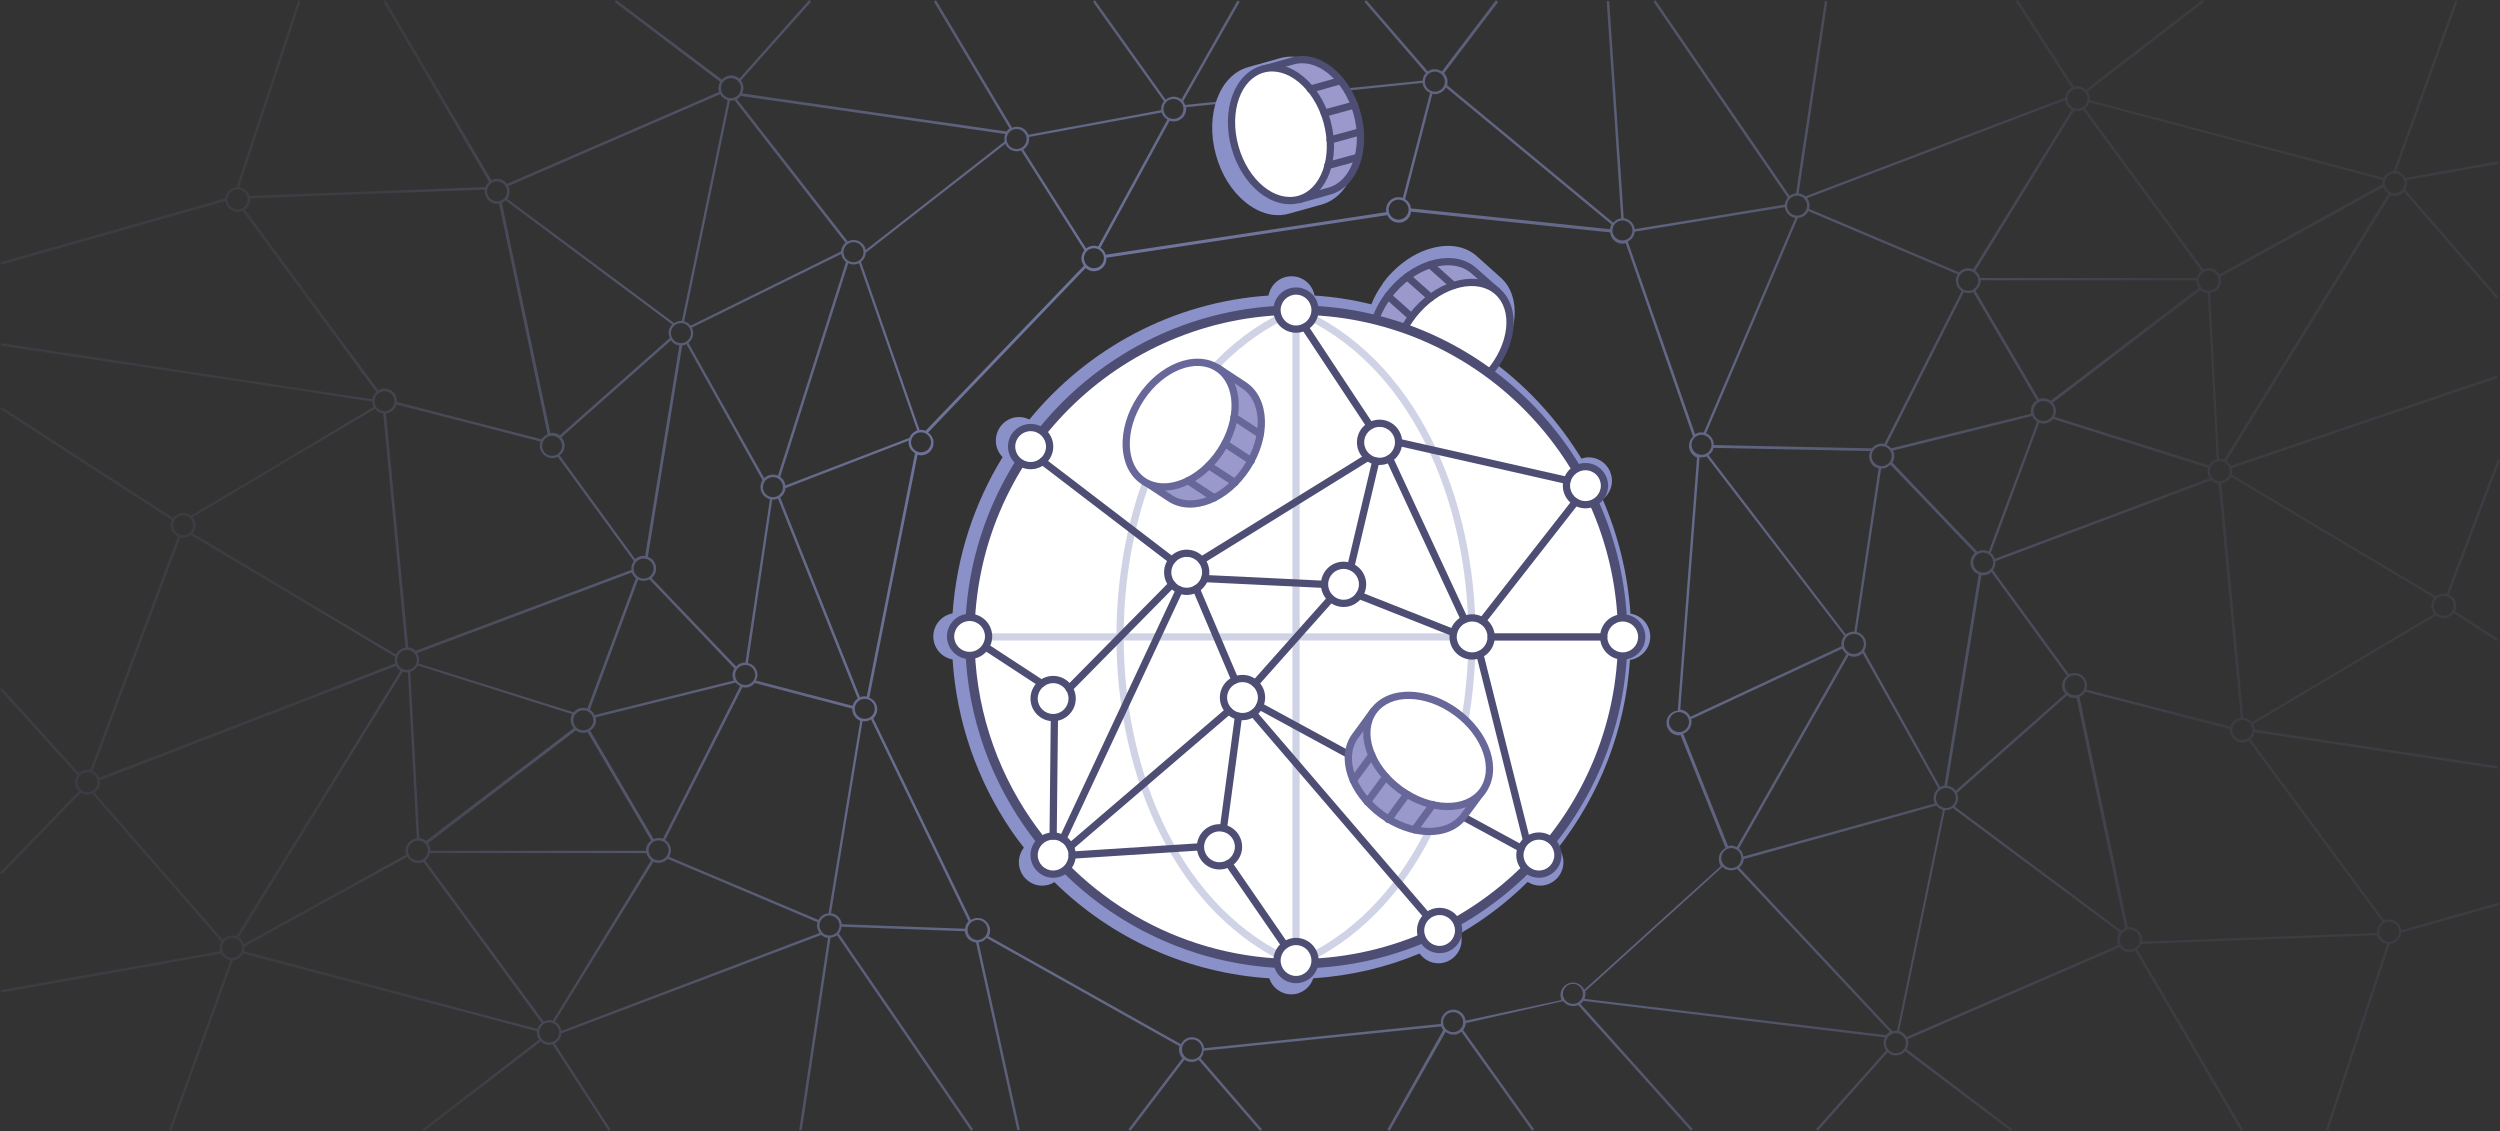 <svg width="1167" height="528" viewBox="0 0 1167 528" version="1.1" xmlns="http://www.w3.org/2000/svg" xmlns:xlink="http://www.w3.org/1999/xlink">
<rect x="0" y="0" width="1167" height="528" fill="#333333" stroke="none"/>
<title>Pic_fixing_iot</title>
<desc>Created using Figma</desc>
<g id="Canvas" transform="translate(242 -2939)">
<g id="Pic_fixing_iot">
<g id="Vector">
<use xlink:href="#path0_fill" transform="translate(-242 2939)" fill="url(#paint0_radial)"/>
</g>
<g id="Group">
<g id="Group">
<g id="Vector">
<use xlink:href="#path1_fill" transform="translate(323.838 2965.44)" fill="#8991C8"/>
</g>
<g id="Vector">
<use xlink:href="#path2_fill" transform="translate(193.669 3053.78)" fill="#8991C8"/>
</g>
</g>
<g id="Group">
<g id="Group">
<g id="Vector">
<use xlink:href="#path3_fill" transform="translate(398.276 3061.13)" fill="#9999CC"/>
<use xlink:href="#path4_stroke" transform="translate(398.276 3061.13)" fill="#4E4D74"/>
</g>
<g id="Vector">
<use xlink:href="#path5_fill" transform="matrix(0.665 -0.747 0.746 0.666 398.477 3107.4)" fill="#FFFFFF"/>
<use xlink:href="#path6_stroke" transform="matrix(0.665 -0.747 0.746 0.666 398.477 3107.4)" fill="#4E4D74"/>
</g>
<g id="Vector">
<use xlink:href="#path7_stroke" transform="translate(425.574 3062.58)" fill="#4E4D74"/>
</g>
<g id="Vector">
<use xlink:href="#path8_stroke" transform="translate(414.948 3068.19)" fill="#4E4D74"/>
</g>
<g id="Vector">
<use xlink:href="#path9_stroke" transform="translate(405.957 3077.2)" fill="#4E4D74"/>
</g>
<g id="Vector">
<use xlink:href="#path10_stroke" transform="translate(399.885 3088.77)" fill="#4E4D74"/>
</g>
</g>
</g>
<g id="Group">
<g id="Group">
<g id="Vector">
<use xlink:href="#path11_fill" transform="translate(210.715 3083.74)" fill="#FFFFFF"/>
<use xlink:href="#path12_stroke" transform="translate(210.715 3083.74)" fill="#4E4D74"/>
</g>
</g>
<g id="Vector">
<use xlink:href="#path13_stroke" transform="translate(280.838 3083.74)" fill="#D0D3E6"/>
</g>
<g id="Vector">
<use xlink:href="#path14_stroke" transform="translate(362.986 3083.86)" fill="#D0D3E6"/>
</g>
<g id="Vector">
<use xlink:href="#path15_stroke" transform="translate(210.601 3236.32)" fill="#D0D3E6"/>
</g>
</g>
<g id="Vector">
<use xlink:href="#path16_stroke" transform="translate(362.986 3083.74)" fill="#D0D3E6"/>
</g>
<g id="Group">
<g id="Vector">
<use xlink:href="#path17_fill" transform="translate(230.218 3138.58)" fill="#FFFFFF"/>
<use xlink:href="#path18_stroke" transform="translate(230.218 3138.58)" fill="#4E4D74"/>
</g>
<g id="Vector">
<use xlink:href="#path19_fill" transform="translate(303.083 3197.27)" fill="#FFFFFF"/>
<use xlink:href="#path20_stroke" transform="translate(303.083 3197.27)" fill="#4E4D74"/>
</g>
<g id="Vector">
<use xlink:href="#path21_fill" transform="translate(329.122 3255.73)" fill="#FFFFFF"/>
<use xlink:href="#path22_stroke" transform="translate(329.122 3255.73)" fill="#4E4D74"/>
</g>
<g id="Vector">
<use xlink:href="#path23_fill" transform="translate(421.137 3364.46)" fill="#FFFFFF"/>
<use xlink:href="#path24_stroke" transform="translate(421.137 3364.46)" fill="#4E4D74"/>
</g>
<g id="Vector">
<use xlink:href="#path25_fill" transform="translate(318.38 3325.41)" fill="#FFFFFF"/>
<use xlink:href="#path26_stroke" transform="translate(318.38 3325.41)" fill="#4E4D74"/>
</g>
<g id="Vector">
<use xlink:href="#path27_fill" transform="translate(354.111 3378.49)" fill="#FFFFFF"/>
<use xlink:href="#path28_stroke" transform="translate(354.111 3378.49)" fill="#4E4D74"/>
</g>
<g id="Vector">
<use xlink:href="#path29_fill" transform="translate(240.728 3329.27)" fill="#FFFFFF"/>
<use xlink:href="#path30_stroke" transform="translate(240.728 3329.27)" fill="#4E4D74"/>
</g>
<g id="Vector">
<use xlink:href="#path31_fill" transform="translate(393.112 3136.59)" fill="#FFFFFF"/>
<use xlink:href="#path32_stroke" transform="translate(393.112 3136.59)" fill="#4E4D74"/>
</g>
<g id="Vector">
<use xlink:href="#path33_fill" transform="translate(354.111 3074.86)" fill="#FFFFFF"/>
<use xlink:href="#path34_stroke" transform="translate(354.111 3074.86)" fill="#4E4D74"/>
</g>
<g id="Vector">
<use xlink:href="#path35_fill" transform="translate(436.317 3227.44)" fill="#FFFFFF"/>
<use xlink:href="#path36_stroke" transform="translate(436.317 3227.44)" fill="#4E4D74"/>
</g>
<g id="Vector">
<use xlink:href="#path33_fill" transform="translate(376.298 3202.88)" fill="#FFFFFF"/>
<use xlink:href="#path34_stroke" transform="translate(376.298 3202.88)" fill="#4E4D74"/>
</g>
<g id="Vector">
<use xlink:href="#path37_fill" transform="translate(467.495 3329.27)" fill="#FFFFFF"/>
<use xlink:href="#path38_stroke" transform="translate(467.495 3329.27)" fill="#4E4D74"/>
</g>
<g id="Vector">
<use xlink:href="#path39_fill" transform="translate(506.613 3227.44)" fill="#FFFFFF"/>
<use xlink:href="#path40_stroke" transform="translate(506.613 3227.44)" fill="#4E4D74"/>
</g>
<g id="Vector">
<use xlink:href="#path41_fill" transform="translate(489.214 3156.82)" fill="#FFFFFF"/>
<use xlink:href="#path42_stroke" transform="translate(489.214 3156.82)" fill="#4E4D74"/>
</g>
<g id="Vector">
<use xlink:href="#path29_fill" transform="translate(240.728 3256.2)" fill="#FFFFFF"/>
<use xlink:href="#path30_stroke" transform="translate(240.728 3256.2)" fill="#4E4D74"/>
</g>
<g id="Vector">
<use xlink:href="#path43_stroke" transform="translate(244.698 3154.36)" fill="#4E4D74"/>
</g>
<g id="Vector">
<use xlink:href="#path44_stroke" transform="translate(257.075 3211.77)" fill="#4E4D74"/>
</g>
<g id="Vector">
<use xlink:href="#path45_stroke" transform="translate(249.602 3274.09)" fill="#4E4D74"/>
</g>
<g id="Vector">
<use xlink:href="#path46_stroke" transform="translate(254.156 3214.34)" fill="#4E4D74"/>
</g>
<g id="Vector">
<use xlink:href="#path47_stroke" transform="translate(210.601 3236.09)" fill="#4E4D74"/>
</g>
<g id="Vector">
<use xlink:href="#path48_stroke" transform="translate(318.847 3152.49)" fill="#4E4D74"/>
</g>
<g id="Vector">
<use xlink:href="#path49_stroke" transform="translate(410.861 3145.48)" fill="#4E4D74"/>
</g>
<g id="Vector">
<use xlink:href="#path50_stroke" transform="translate(449.979 3173.3)" fill="#4E4D74"/>
</g>
<g id="Vector">
<use xlink:href="#path51_stroke" transform="translate(448.812 3244.51)" fill="#4E4D74"/>
</g>
<g id="Vector">
<use xlink:href="#path52_stroke" transform="translate(406.658 3153.08)" fill="#4E4D74"/>
</g>
<g id="Vector">
<use xlink:href="#path53_stroke" transform="translate(320.365 3209.08)" fill="#4E4D74"/>
</g>
<g id="Vector">
<use xlink:href="#path54_stroke" transform="translate(388.558 3154.25)" fill="#4E4D74"/>
</g>
<g id="Vector">
<use xlink:href="#path55_stroke" transform="translate(257.542 3270.81)" fill="#4E4D74"/>
</g>
<g id="Vector">
<use xlink:href="#path56_stroke" transform="translate(345.937 3268.59)" fill="#4E4D74"/>
</g>
<g id="Vector">
<use xlink:href="#path57_fill" transform="translate(201.726 3227.2)" fill="#FFFFFF"/>
<use xlink:href="#path58_stroke" transform="translate(201.726 3227.2)" fill="#4E4D74"/>
</g>
<g id="Vector">
<use xlink:href="#path59_stroke" transform="translate(454.066 3236.32)" fill="#4E4D74"/>
</g>
<g id="Vector">
<use xlink:href="#path60_stroke" transform="translate(392.412 3216.91)" fill="#4E4D74"/>
</g>
<g id="Vector">
<use xlink:href="#path61_stroke" transform="translate(316.395 3213.87)" fill="#4E4D74"/>
</g>
<g id="Vector">
<use xlink:href="#path62_stroke" transform="translate(343.952 3218.43)" fill="#4E4D74"/>
</g>
<g id="Vector">
<use xlink:href="#path63_stroke" transform="translate(343.018 3271.98)" fill="#4E4D74"/>
</g>
<g id="Vector">
<use xlink:href="#path64_stroke" transform="translate(329.122 3273.39)" fill="#4E4D74"/>
</g>
<g id="Vector">
<use xlink:href="#path65_stroke" transform="translate(258.477 3334.3)" fill="#4E4D74"/>
</g>
<g id="Vector">
<use xlink:href="#path66_stroke" transform="translate(331.575 3342.13)" fill="#4E4D74"/>
</g>
<g id="Vector">
<use xlink:href="#path67_stroke" transform="translate(367.073 3091.69)" fill="#4E4D74"/>
</g>
</g>
<g id="Group">
<g id="Group">
<g id="Vector">
<use xlink:href="#path68_fill" transform="translate(387.391 3270.7)" fill="#9999CC"/>
<use xlink:href="#path69_stroke" transform="translate(387.391 3270.7)" fill="#67679A"/>
</g>
<g id="Vector">
<use xlink:href="#path70_fill" transform="matrix(0.592 -0.806 0.805 0.593 386.064 3288.81)" fill="#FFFFFF"/>
<use xlink:href="#path71_stroke" transform="matrix(0.592 -0.806 0.805 0.593 386.064 3288.81)" fill="#67679A"/>
</g>
<g id="Vector">
<use xlink:href="#path72_stroke" transform="translate(389.726 3291.51)" fill="#67679A"/>
</g>
<g id="Vector">
<use xlink:href="#path73_stroke" transform="translate(396.265 3301.56)" fill="#67679A"/>
</g>
<g id="Vector">
<use xlink:href="#path74_stroke" transform="translate(406.074 3309.75)" fill="#67679A"/>
</g>
<g id="Vector">
<use xlink:href="#path75_stroke" transform="translate(418.218 3314.54)" fill="#67679A"/>
</g>
</g>
</g>
<g id="Group">
<g id="Group">
<g id="Vector">
<use xlink:href="#path76_fill" transform="translate(291.873 3110.75)" fill="#9999CC"/>
<use xlink:href="#path77_stroke" transform="translate(291.873 3110.75)" fill="#67679A"/>
</g>
<g id="Vector">
<use xlink:href="#path78_fill" transform="matrix(0.548 -0.836 0.836 0.549 273.187 3151.35)" fill="#FFFFFF"/>
<use xlink:href="#path79_stroke" transform="matrix(0.548 -0.836 0.836 0.549 273.187 3151.35)" fill="#67679A"/>
</g>
<g id="Vector">
<use xlink:href="#path80_stroke" transform="translate(312.541 3163.37)" fill="#67679A"/>
</g>
<g id="Vector">
<use xlink:href="#path81_stroke" transform="translate(322.233 3156.35)" fill="#67679A"/>
</g>
<g id="Vector">
<use xlink:href="#path82_stroke" transform="translate(329.823 3146.06)" fill="#67679A"/>
</g>
<g id="Vector">
<use xlink:href="#path83_stroke" transform="translate(334.027 3133.67)" fill="#67679A"/>
</g>
</g>
</g>
<g id="Group">
<g id="Vector">
<use xlink:href="#path84_fill" transform="translate(347.455 2966.83)" fill="#9999CC"/>
<use xlink:href="#path85_stroke" transform="translate(347.455 2966.83)" fill="#4E4D74"/>
</g>
<g id="Vector">
<use xlink:href="#path86_fill" transform="matrix(0.963 -0.268 0.268 0.963 326.012 2977.23)" fill="#FFFFFF"/>
<use xlink:href="#path87_stroke" transform="matrix(0.963 -0.268 0.268 0.963 326.012 2977.23)" fill="#4E4D74"/>
</g>
<g id="Vector">
<use xlink:href="#path88_stroke" transform="translate(377.815 3012.42)" fill="#4E4D74"/>
</g>
<g id="Vector">
<use xlink:href="#path89_stroke" transform="translate(378.866 3000.5)" fill="#4E4D74"/>
</g>
<g id="Vector">
<use xlink:href="#path90_stroke" transform="translate(376.181 2987.99)" fill="#4E4D74"/>
</g>
<g id="Vector">
<use xlink:href="#path91_stroke" transform="translate(369.642 2976.65)" fill="#4E4D74"/>
</g>
</g>
</g>
</g>
</g>
<defs>
<radialGradient id="paint0_radial" cx="0.5" cy="0.5" r="0.5" gradientUnits="userSpaceOnUse" gradientTransform="matrix(905.507 0 0 906.652 130.722 -189.312)">
<stop offset="0" stop-color="#8991C8"/>
<stop offset="1" stop-color="#8991C8" stop-opacity="0.1"/>
</radialGradient>
<path id="path0_fill" d="M 1166.3 421.371L 1120.99 434.232C 1120.64 431.426 1118.19 429.205 1115.27 429.205C 1114.45 429.205 1113.64 429.438 1112.94 429.672L 1050.58 345.141C 1051.51 344.322 1052.21 343.153 1052.45 341.75L 1165.72 358.82L 1165.83 357.651L 1052.45 340.581C 1052.45 339.646 1052.21 338.827 1051.75 338.009L 1137.11 287.267C 1138.04 288.085 1139.33 288.553 1140.73 288.553C 1142.6 288.553 1144.35 287.617 1145.4 286.214L 1165.37 299.192L 1165.95 298.257L 1145.98 285.279C 1146.33 284.577 1146.57 283.759 1146.57 282.824C 1146.57 280.485 1145.16 278.498 1143.18 277.562L 1167 214.895L 1165.95 214.427L 1142.01 277.212C 1141.54 277.095 1141.19 277.095 1140.73 277.095C 1139.33 277.095 1138.16 277.562 1137.11 278.381L 1041.71 221.559C 1041.82 221.091 1041.94 220.624 1041.94 220.039C 1041.94 219.454 1041.82 218.987 1041.71 218.519L 1165.83 176.429L 1165.48 175.376L 1041.36 217.467C 1040.89 216.531 1040.19 215.713 1039.25 215.245L 1115.85 91.196C 1116.44 91.43 1117.14 91.546 1117.84 91.546C 1119.59 91.546 1121.11 90.728 1122.16 89.559L 1165.25 139.249L 1166.07 138.43L 1122.74 88.507C 1123.21 87.688 1123.56 86.636 1123.56 85.584C 1123.56 85.116 1123.44 84.531 1123.33 84.064L 1166.42 76.464L 1166.18 75.295L 1122.86 83.011C 1122.04 81.375 1120.41 80.089 1118.54 79.855L 1147.15 0.702L 1146.1 0.351L 1117.37 79.855C 1115.27 79.972 1113.52 81.258 1112.7 83.011L 975.497 46.767C 975.497 46.533 975.497 46.416 975.497 46.182C 975.497 44.896 975.147 43.727 974.446 42.792L 1028.74 0.935L 1028.04 4.93258e-15L 973.746 41.856C 972.695 40.921 971.293 40.22 969.775 40.22C 969.191 40.22 968.724 40.337 968.141 40.453L 941.984 0.117L 941.05 0.702L 967.09 40.921C 965.338 41.856 964.17 43.61 964.054 45.598L 842.73 91.663C 841.912 90.962 840.744 90.377 839.577 90.26L 853.005 0.585L 851.838 0.468L 838.409 90.26C 837.241 90.377 836.19 90.845 835.373 91.43L 772.784 0.117L 771.85 0.818L 834.556 92.248C 833.855 93.183 833.271 94.236 833.154 95.522L 763.092 106.98C 762.742 104.291 760.64 102.186 757.954 101.835L 751.182 0.468L 750.014 0.585L 756.787 101.952C 755.269 102.069 753.984 102.888 753.05 103.94L 675.515 39.752C 675.632 39.284 675.748 38.7 675.748 38.232C 675.748 36.712 675.164 35.192 674.114 34.14L 699.336 0.935L 698.285 0.117L 673.063 33.322C 672.128 32.737 670.961 32.269 669.793 32.269C 668.509 32.269 667.458 32.62 666.523 33.322L 637.798 0.117L 636.864 0.818L 665.589 34.14C 664.655 35.075 664.188 36.245 664.071 37.648L 553.257 48.989C 553.023 48.404 552.673 47.819 552.322 47.235L 578.712 0.818L 577.661 0.234L 551.505 46.416C 550.454 45.598 549.286 45.13 547.885 45.13C 546.484 45.13 545.199 45.598 544.148 46.533L 511.103 0.117L 510.168 0.818L 543.331 47.235C 542.514 48.287 542.047 49.456 542.047 50.859C 542.047 51.093 542.047 51.21 542.047 51.444L 480.042 62.902C 479.224 60.68 477.122 59.16 474.67 59.16C 473.853 59.16 473.152 59.277 472.452 59.628L 436.954 0.117L 435.903 0.702L 471.284 59.979C 470.7 60.33 470.233 60.797 469.883 61.382L 346.457 43.61C 346.807 42.792 347.041 41.973 347.041 41.038C 347.041 39.752 346.574 38.466 345.873 37.531L 378.569 0.818L 377.751 0L 345.172 36.712C 344.121 35.777 342.837 35.192 341.319 35.192C 339.567 35.192 338.049 36.011 336.998 37.18L 287.605 4.93258e-15L 286.904 0.935L 336.181 38.232C 335.714 39.05 335.364 40.103 335.364 41.155C 335.364 41.74 335.48 42.324 335.714 42.909L 236.693 85.817C 235.642 84.415 234.007 83.479 232.139 83.479C 231.205 83.479 230.271 83.713 229.453 84.181L 179.943 0.117L 178.892 0.702L 228.285 84.882C 227.468 85.467 226.884 86.402 226.534 87.338L 116.42 91.43C 115.719 89.325 113.968 87.688 111.632 87.338L 140.241 0.585L 139.19 0.234L 110.464 87.338C 107.662 87.571 105.327 89.793 105.093 92.599L 0.234 122.413L 0.584 123.582L 105.21 93.885C 105.56 96.691 108.012 98.912 110.932 98.912C 111.749 98.912 112.566 98.678 113.267 98.445L 175.622 182.976C 174.688 183.795 173.987 184.964 173.754 186.367L 0.467 160.177L 0.35 161.346L 173.754 187.419C 173.754 188.354 173.987 189.173 174.454 189.991L 89.096 240.733C 88.161 239.915 86.877 239.447 85.476 239.447C 83.607 239.447 81.856 240.383 80.805 241.786L 0.701 189.991L 0.117 190.926L 80.221 242.721C 79.871 243.423 79.637 244.241 79.637 245.176C 79.637 247.515 81.038 249.502 83.023 250.438L 42.154 359.405C 41.687 359.288 41.337 359.288 40.87 359.288C 39.352 359.288 37.834 359.872 36.899 360.925L 0.934 321.173L 0 321.991L 36.082 361.86C 35.381 362.795 35.031 363.965 35.031 365.134C 35.031 366.771 35.732 368.174 36.783 369.226L 0 407.341L 0.817 408.159L 37.717 370.044C 38.651 370.629 39.702 370.98 40.87 370.98C 41.687 370.98 42.388 370.863 43.088 370.512L 103.341 439.61C 102.874 440.429 102.524 441.481 102.524 442.533C 102.524 443.001 102.641 443.585 102.758 444.053L 0.35 462.175L 0.584 463.345L 103.225 445.105C 104.042 446.742 105.677 448.028 107.545 448.262L 78.937 527.415L 79.987 527.766L 108.713 448.262C 110.815 448.145 112.566 446.859 113.384 445.105L 250.589 481.35C 250.589 481.584 250.589 481.701 250.589 481.934C 250.589 483.221 250.939 484.39 251.639 485.325L 197.341 527.065L 198.042 528L 252.34 486.143C 253.391 487.079 254.792 487.78 256.31 487.78C 256.894 487.78 257.361 487.663 257.945 487.547L 284.102 527.883L 285.036 527.298L 258.996 487.079C 260.748 486.143 261.915 484.39 262.032 482.402L 383.356 436.453C 384.173 437.155 385.341 437.74 386.509 437.857L 373.08 527.532L 374.248 527.649L 387.677 437.74C 388.844 437.623 389.895 437.155 390.713 436.57L 453.301 527.883L 454.236 527.182L 391.53 435.752C 392.231 434.934 392.698 433.764 392.814 432.595L 450.382 434.7C 450.616 437.506 452.834 439.727 455.637 439.961L 474.904 527.649L 476.072 527.415L 456.804 439.961C 458.323 439.727 459.607 439.026 460.541 437.857L 550.571 488.365C 550.454 488.833 550.337 489.3 550.337 489.885C 550.337 491.405 550.921 492.925 551.972 493.977L 526.75 527.182L 527.684 527.883L 552.906 494.678C 553.84 495.263 555.008 495.731 556.176 495.731C 557.46 495.731 558.511 495.38 559.445 494.678L 588.171 527.883L 589.105 527.182L 560.38 493.977C 561.314 493.042 561.781 491.872 561.898 490.469L 672.712 479.128C 672.946 479.713 673.296 480.298 673.646 480.882L 647.607 527.298L 648.658 527.883L 674.814 481.701C 675.865 482.519 677.033 482.987 678.434 482.987C 679.835 482.987 681.12 482.519 682.171 481.584L 715.217 527.883L 716.151 527.182L 682.988 480.765C 683.689 479.83 684.156 478.778 684.273 477.608L 729.696 467.32C 730.747 468.723 732.499 469.658 734.367 469.658C 735.184 469.658 736.002 469.424 736.702 469.19L 789.366 527.883L 790.183 527.065L 737.753 468.606C 738.22 468.255 738.687 467.787 739.154 467.203L 879.862 484.273C 879.512 485.091 879.279 485.91 879.279 486.845C 879.279 488.131 879.746 489.417 880.446 490.353L 847.751 527.065L 848.568 527.883L 881.147 491.171C 882.198 492.106 883.482 492.691 885 492.691C 886.752 492.691 888.27 491.872 889.321 490.703L 938.598 528L 939.298 527.065L 890.021 489.768C 890.488 488.949 890.839 487.897 890.839 486.845C 890.839 486.26 890.722 485.676 890.488 485.091L 989.51 442.182C 990.56 443.585 992.195 444.521 994.063 444.521C 994.998 444.521 995.932 444.287 996.749 443.819L 1046.03 527.883L 1047.08 527.298L 997.683 443.118C 998.501 442.533 999.085 441.598 999.435 440.663L 1109.55 436.57C 1110.25 438.675 1112 440.312 1114.34 440.663L 1085.73 527.415L 1086.78 527.766L 1115.5 440.663C 1118.31 440.429 1120.64 438.207 1120.88 435.401L 1166.42 422.54L 1166.3 421.371ZM 1046.73 345.375C 1044.16 345.375 1042.06 343.27 1042.06 340.698C 1042.06 338.126 1044.16 336.021 1046.73 336.021C 1049.3 336.021 1051.4 338.126 1051.4 340.698C 1051.4 343.27 1049.3 345.375 1046.73 345.375ZM 1041.12 339.178L 973.862 321.874C 974.096 321.29 974.213 320.588 974.213 320.004C 974.213 316.847 971.644 314.158 968.374 314.158C 967.44 314.158 966.622 314.392 965.805 314.742L 930.307 266.105C 931.008 265.169 931.475 264 931.475 262.714C 931.475 262.48 931.475 262.246 931.358 262.012L 1032.13 224.248C 1033.06 225.183 1034.23 225.651 1035.63 225.768L 1046.03 335.086C 1043.69 335.32 1041.71 336.957 1041.12 339.178ZM 990.21 434.466L 912.441 376.475C 913.492 375.422 914.076 374.02 914.076 372.5C 914.076 371.681 913.842 370.863 913.492 370.161L 964.871 324.68C 965.805 325.382 966.973 325.849 968.257 325.849C 968.608 325.849 968.958 325.849 969.308 325.733L 991.962 433.297C 991.495 433.531 990.794 433.881 990.21 434.466ZM 885 481.116C 884.416 481.116 883.833 481.233 883.365 481.35L 811.902 405.003C 813.07 404.067 813.887 402.664 814.004 401.027L 903.917 376.007C 904.734 377.059 905.785 377.761 906.953 378.112L 885.584 481.116C 885.234 481.116 885.117 481.116 885 481.116ZM 803.495 400.56C 803.495 397.988 805.597 395.883 808.166 395.883C 810.734 395.883 812.836 397.988 812.836 400.56C 812.836 403.132 810.734 405.236 808.166 405.236C 805.597 405.236 803.495 403.132 803.495 400.56ZM 763.092 108.149L 833.154 96.691C 833.505 99.263 835.49 101.368 838.059 101.718L 795.321 201.917C 794.971 201.8 794.62 201.8 794.27 201.8C 793.219 201.8 792.168 202.151 791.234 202.618L 759.823 112.709C 761.691 111.89 762.859 110.136 763.092 108.149ZM 972.344 51.21L 1027.58 126.388C 1026.53 127.206 1025.71 128.376 1025.36 129.779L 924.352 129.779C 924.001 128.376 923.184 127.206 922.133 126.388L 968.141 51.678C 968.608 51.794 969.191 51.911 969.775 51.911C 970.709 51.911 971.527 51.678 972.344 51.21ZM 1035.63 131.065C 1035.63 133.637 1033.53 135.741 1030.96 135.741C 1028.39 135.741 1026.29 133.637 1026.29 131.065C 1026.29 128.492 1028.39 126.388 1030.96 126.388C 1033.53 126.388 1035.63 128.492 1035.63 131.065ZM 929.256 258.154L 951.91 197.357C 952.493 197.591 953.194 197.708 953.895 197.708C 955.646 197.708 957.281 196.889 958.332 195.603L 1030.73 218.402C 1030.61 218.87 1030.5 219.454 1030.5 219.922C 1030.5 221.091 1030.85 222.26 1031.43 223.196L 931.241 260.843C 930.774 259.674 930.19 258.739 929.256 258.154ZM 908.938 366.771L 924.936 268.443C 925.169 268.443 925.403 268.56 925.753 268.56C 927.271 268.56 928.555 267.975 929.606 267.04L 964.871 315.444C 963.47 316.496 962.536 318.133 962.536 320.004C 962.536 321.523 963.119 322.81 964.054 323.862L 912.908 369.109C 912.091 367.823 910.573 367.004 908.938 366.771ZM 813.771 399.858C 813.537 398.338 812.836 396.935 811.669 396.117L 862.931 305.973C 863.631 306.324 864.449 306.558 865.383 306.558C 867.018 306.558 868.419 305.973 869.47 304.921L 904.851 368.057C 903.45 369.109 902.633 370.746 902.633 372.616C 902.633 373.552 902.866 374.37 903.216 375.072L 813.771 399.858ZM 799.875 209.049L 873.09 210.569C 872.739 211.27 872.506 212.089 872.506 213.024C 872.506 215.83 874.374 218.051 876.943 218.636L 865.616 294.866C 865.5 294.866 865.383 294.866 865.266 294.866C 863.865 294.866 862.58 295.334 861.646 296.152L 797.539 212.439C 798.707 211.621 799.641 210.452 799.875 209.049ZM 918.747 126.388C 921.316 126.388 923.418 128.492 923.418 131.065C 923.418 133.637 921.316 135.741 918.747 135.741C 916.178 135.741 914.076 133.637 914.076 131.065C 914.076 128.492 916.178 126.388 918.747 126.388ZM 924.585 130.831L 1025.24 130.831L 1025.24 130.948C 1025.24 132.234 1025.71 133.403 1026.41 134.338L 957.281 187.068C 956.347 186.367 955.179 185.899 953.895 185.899C 953.194 185.899 952.493 186.016 951.793 186.25L 922.133 135.624C 923.651 134.572 924.585 132.818 924.585 130.948C 924.585 130.948 924.585 130.948 924.585 130.831ZM 953.895 196.539C 951.326 196.539 949.224 194.434 949.224 191.862C 949.224 189.29 951.326 187.185 953.895 187.185C 956.464 187.185 958.565 189.29 958.565 191.862C 958.565 194.434 956.464 196.539 953.895 196.539ZM 925.753 256.868C 924.702 256.868 923.885 257.102 923.067 257.57L 883.365 215.947C 883.949 215.012 884.3 213.959 884.3 212.907C 884.3 211.972 884.066 211.036 883.599 210.335L 948.64 194.2C 949.107 195.252 949.924 196.188 950.975 196.772L 928.322 257.453C 927.505 257.102 926.687 256.868 925.753 256.868ZM 918.747 136.794C 919.564 136.794 920.382 136.56 921.082 136.326L 950.742 186.951C 949.107 188.004 947.939 189.757 947.939 191.862C 947.939 192.329 947.939 192.68 948.056 193.148L 882.782 209.283C 882.198 208.581 881.497 207.996 880.68 207.646L 916.645 136.443C 917.346 136.677 918.046 136.794 918.747 136.794ZM 883.015 212.907C 883.015 215.479 880.913 217.584 878.344 217.584C 875.775 217.584 873.674 215.479 873.674 212.907C 873.674 210.335 875.775 208.23 878.344 208.23C 880.913 208.23 883.015 210.335 883.015 212.907ZM 865.383 295.919C 867.952 295.919 870.054 298.023 870.054 300.595C 870.054 303.167 867.952 305.272 865.383 305.272C 862.814 305.272 860.712 303.167 860.712 300.595C 860.712 298.023 862.814 295.919 865.383 295.919ZM 905.669 367.355L 870.17 303.869C 870.754 302.934 871.105 301.764 871.105 300.595C 871.105 297.906 869.236 295.568 866.667 294.983L 878.111 218.753L 878.228 218.753C 879.862 218.753 881.38 218.051 882.431 216.882L 921.9 258.154C 920.615 259.206 919.798 260.843 919.798 262.597C 919.798 265.169 921.433 267.274 923.651 268.092L 907.654 366.654C 907.07 366.771 906.369 367.004 905.669 367.355ZM 925.753 267.274C 923.184 267.274 921.082 265.169 921.082 262.597C 921.082 260.025 923.184 257.92 925.753 257.92C 928.322 257.92 930.424 260.025 930.424 262.597C 930.424 265.169 928.322 267.274 925.753 267.274ZM 1031.08 217.233L 959.032 194.551C 959.5 193.732 959.733 192.797 959.733 191.862C 959.733 190.342 959.149 188.939 958.215 188.004L 1027.23 135.391C 1028.16 136.209 1029.33 136.677 1030.61 136.911L 1034.82 214.544C 1033.06 214.778 1031.78 215.83 1031.08 217.233ZM 921.082 125.686C 920.382 125.336 919.564 125.219 918.747 125.219C 916.995 125.219 915.477 125.92 914.426 127.089L 844.481 97.509C 844.598 97.042 844.715 96.574 844.715 95.989C 844.715 94.703 844.248 93.534 843.547 92.482L 964.054 46.767C 964.287 48.638 965.455 50.275 967.09 51.093L 921.082 125.686ZM 844.131 98.562L 913.842 128.025C 913.375 128.843 913.025 129.895 913.025 130.948C 913.025 133.052 914.076 134.806 915.711 135.858L 879.629 207.178C 879.279 207.061 878.811 207.061 878.344 207.061C 876.476 207.061 874.841 207.996 873.79 209.283L 799.992 207.763L 799.992 207.646C 799.992 205.19 798.474 203.086 796.372 202.267L 839.226 101.718C 841.445 101.601 843.197 100.432 844.131 98.562ZM 794.27 202.969C 796.839 202.969 798.941 205.074 798.941 207.646C 798.941 210.218 796.839 212.322 794.27 212.322C 791.701 212.322 789.599 210.218 789.599 207.646C 789.599 205.074 791.701 202.969 794.27 202.969ZM 794.27 213.492C 795.087 213.492 795.905 213.375 796.605 213.024L 860.946 296.854C 860.128 297.906 859.544 299.192 859.544 300.595C 859.544 300.946 859.544 301.297 859.661 301.647L 789.015 334.618C 788.198 332.748 786.446 331.461 784.344 331.228L 793.336 213.375C 793.569 213.492 793.92 213.492 794.27 213.492ZM 783.761 332.397C 786.33 332.397 788.431 334.501 788.431 337.073C 788.431 339.646 786.33 341.75 783.761 341.75C 781.192 341.75 779.09 339.646 779.09 337.073C 779.09 334.501 781.192 332.397 783.761 332.397ZM 789.599 336.957C 789.599 336.489 789.482 336.021 789.482 335.671L 860.011 302.817C 860.479 303.869 861.062 304.687 861.997 305.272L 810.734 395.415C 809.917 395.065 809.1 394.714 808.166 394.714C 807.582 394.714 807.115 394.831 806.648 394.948L 785.746 342.452C 787.848 341.75 789.599 339.529 789.599 336.957ZM 903.684 372.5C 903.684 369.927 905.785 367.823 908.354 367.823C 910.923 367.823 913.025 369.927 913.025 372.5C 913.025 375.072 910.923 377.176 908.354 377.176C 905.785 377.176 903.684 375.072 903.684 372.5ZM 968.491 324.563C 965.922 324.563 963.82 322.459 963.82 319.887C 963.82 317.314 965.922 315.21 968.491 315.21C 971.06 315.21 973.162 317.314 973.162 319.887C 973.045 322.576 971.06 324.563 968.491 324.563ZM 1145.4 282.824C 1145.4 285.396 1143.3 287.5 1140.73 287.5C 1138.16 287.5 1136.06 285.396 1136.06 282.824C 1136.06 280.252 1138.16 278.147 1140.73 278.147C 1143.3 278.147 1145.4 280.252 1145.4 282.824ZM 1136.29 279.082C 1135.47 280.135 1134.89 281.421 1134.89 282.824C 1134.89 284.227 1135.36 285.513 1136.29 286.565L 1051.16 337.19C 1050.23 336.021 1048.83 335.203 1047.19 335.086L 1036.92 225.651C 1038.9 225.417 1040.54 224.248 1041.47 222.494L 1136.29 279.082ZM 1040.89 219.922C 1040.89 222.494 1038.79 224.599 1036.22 224.599C 1033.65 224.599 1031.55 222.494 1031.55 219.922C 1031.55 217.35 1033.65 215.245 1036.22 215.245C 1038.79 215.245 1040.89 217.35 1040.89 219.922ZM 1038.2 214.544C 1037.62 214.31 1036.92 214.193 1036.22 214.193C 1036.1 214.193 1035.87 214.193 1035.75 214.193L 1031.66 136.794C 1034.58 136.443 1036.92 133.988 1036.92 131.065C 1036.92 130.363 1036.8 129.779 1036.57 129.194L 1112.47 87.338C 1112.94 88.624 1113.75 89.676 1114.92 90.377L 1038.2 214.544ZM 1117.84 80.907C 1120.41 80.907 1122.51 83.011 1122.51 85.584C 1122.51 88.156 1120.41 90.26 1117.84 90.26C 1115.27 90.26 1113.17 88.156 1113.17 85.584C 1113.17 83.011 1115.27 80.907 1117.84 80.907ZM 1112.23 83.947C 1112.12 84.415 1112 84.999 1112 85.467C 1112 85.701 1112 85.934 1112.12 86.051L 1035.98 128.025C 1034.93 126.271 1033.18 125.102 1030.96 125.102C 1030.15 125.102 1029.33 125.336 1028.51 125.686L 973.278 50.508C 974.213 49.807 974.913 48.755 975.264 47.702L 1112.23 83.947ZM 969.775 41.389C 972.344 41.389 974.446 43.493 974.446 46.066C 974.446 48.638 972.344 50.742 969.775 50.742C 967.206 50.742 965.105 48.638 965.105 46.066C 965.105 43.493 967.206 41.389 969.775 41.389ZM 838.876 91.313C 841.445 91.313 843.547 93.417 843.547 95.989C 843.547 98.562 841.445 100.666 838.876 100.666C 836.307 100.666 834.205 98.562 834.205 95.989C 834.205 93.417 836.307 91.313 838.876 91.313ZM 757.371 102.888C 759.94 102.888 762.041 104.992 762.041 107.564C 762.041 110.136 759.94 112.241 757.371 112.241C 754.802 112.241 752.7 110.136 752.7 107.564C 752.7 104.992 754.802 102.888 757.371 102.888ZM 752.233 104.758C 751.882 105.46 751.649 106.161 751.532 106.98L 658.583 97.275C 658.466 95.405 657.415 93.885 655.897 92.95L 668.625 43.844C 668.976 43.961 669.443 43.961 669.793 43.961C 672.012 43.961 673.88 42.675 674.931 40.804L 752.233 104.758ZM 657.532 97.86C 657.532 100.432 655.43 102.537 652.861 102.537C 650.292 102.537 648.191 100.432 648.191 97.86C 648.191 95.288 650.292 93.183 652.861 93.183C 655.43 93.183 657.532 95.288 657.532 97.86ZM 669.793 33.438C 672.362 33.438 674.464 35.543 674.464 38.115C 674.464 40.687 672.362 42.792 669.793 42.792C 667.224 42.792 665.122 40.687 665.122 38.115C 665.122 35.543 667.224 33.438 669.793 33.438ZM 664.071 38.7C 664.305 40.804 665.706 42.558 667.574 43.376L 654.846 92.365C 654.263 92.131 653.562 92.014 652.861 92.014C 649.709 92.014 647.023 94.586 647.023 97.86C 647.023 98.328 647.023 98.678 647.14 99.029L 516.124 118.905C 515.773 117.502 514.839 116.333 513.672 115.632L 546.017 56.354C 546.601 56.588 547.185 56.705 547.885 56.705C 551.038 56.705 553.724 54.133 553.724 50.859C 553.724 50.625 553.724 50.275 553.607 50.041L 664.071 38.7ZM 387.91 426.282L 402.623 336.606C 402.973 336.606 403.207 336.723 403.557 336.723C 404.725 336.723 405.776 336.372 406.593 335.787L 452.134 430.023C 451.2 430.958 450.616 432.128 450.499 433.531L 392.931 431.426C 392.698 428.737 390.596 426.632 387.91 426.282ZM 253.741 476.79L 198.509 401.612C 199.56 400.794 200.377 399.624 200.728 398.221L 301.734 398.221C 302.084 399.624 302.902 400.794 303.952 401.612L 258.062 476.439C 257.595 476.322 257.011 476.205 256.427 476.205C 255.493 476.205 254.559 476.439 253.741 476.79ZM 111.399 437.623L 188 313.573C 188.584 313.807 189.284 313.924 189.985 313.924C 190.102 313.924 190.335 313.924 190.452 313.924L 194.539 391.323C 191.62 391.674 189.284 394.129 189.284 397.052C 189.284 397.754 189.401 398.338 189.635 398.923L 113.734 440.779C 113.384 439.376 112.566 438.324 111.399 437.623ZM 185.314 308.078C 185.314 305.506 187.416 303.401 189.985 303.401C 192.554 303.401 194.656 305.506 194.656 308.078C 194.656 310.65 192.554 312.755 189.985 312.755C 187.416 312.755 185.314 310.65 185.314 308.078ZM 185.081 188.822L 252.34 206.126C 252.107 206.71 251.99 207.412 251.99 207.996C 251.99 211.153 254.559 213.842 257.828 213.842C 258.762 213.842 259.58 213.608 260.397 213.258L 295.895 261.895C 295.195 262.831 294.728 264 294.728 265.286C 294.728 265.52 294.728 265.754 294.844 265.988L 194.072 303.752C 193.138 302.817 191.97 302.349 190.569 302.232L 180.176 192.914C 182.512 192.797 184.38 191.043 185.081 188.822ZM 235.992 93.534L 313.761 151.408C 312.71 152.461 312.126 153.864 312.126 155.384C 312.126 156.202 312.36 157.02 312.71 157.722L 261.331 203.203C 260.397 202.501 259.23 202.034 257.945 202.034C 257.595 202.034 257.244 202.034 256.894 202.151L 234.241 94.586C 234.708 94.469 235.408 94.119 235.992 93.534ZM 341.202 47.001C 341.786 47.001 342.37 46.884 342.837 46.767L 394.683 113.293C 393.515 114.229 392.698 115.748 392.581 117.385L 322.402 151.993C 321.585 151.058 320.651 150.356 319.366 150.005L 340.735 47.001C 340.852 46.884 341.085 47.001 341.202 47.001ZM 424.576 204.372L 366.658 226.586C 366.424 224.95 365.49 223.546 364.206 222.611L 395.967 122.88C 396.785 123.231 397.602 123.465 398.419 123.465C 399.354 123.465 400.171 123.231 400.988 122.88L 428.196 200.864C 426.444 201.566 425.16 202.735 424.576 204.372ZM 397.952 329.474L 352.879 317.665C 353.229 316.847 353.58 316.028 353.58 315.093C 353.58 312.287 351.711 310.066 349.142 309.481L 360.469 233.251C 360.586 233.251 360.703 233.251 360.819 233.251C 361.637 233.251 362.454 233.017 363.155 232.783L 400.405 326.083C 399.237 326.785 398.419 328.071 397.952 329.474ZM 307.456 401.612C 304.887 401.612 302.785 399.508 302.785 396.935C 302.785 394.363 304.887 392.259 307.456 392.259C 310.025 392.259 312.126 394.363 312.126 396.935C 312.01 399.624 309.908 401.612 307.456 401.612ZM 301.617 397.169L 200.961 397.169L 200.961 397.052C 200.961 395.766 200.494 394.597 199.794 393.662L 268.805 340.932C 269.739 341.633 270.907 342.101 272.191 342.101C 272.892 342.101 273.592 341.984 274.293 341.75L 303.952 392.376C 302.434 393.428 301.5 395.182 301.5 397.052C 301.617 397.052 301.617 397.169 301.617 397.169ZM 195.707 391.206L 191.503 313.573C 193.021 313.105 194.305 312.053 195.006 310.65L 267.053 333.332C 266.586 334.151 266.353 335.086 266.353 336.021C 266.353 337.541 266.936 338.944 267.871 339.88L 198.859 392.492C 198.159 391.908 196.991 391.323 195.707 391.206ZM 296.829 269.963L 274.176 330.76C 273.592 330.526 272.892 330.409 272.191 330.409C 270.439 330.409 268.805 331.228 267.754 332.514L 195.356 309.715C 195.473 309.247 195.59 308.663 195.59 308.195C 195.59 307.026 195.24 305.857 194.656 304.921L 294.844 267.274C 295.311 268.326 296.012 269.261 296.829 269.963ZM 317.147 161.229L 301.15 259.557C 300.916 259.557 300.683 259.44 300.333 259.44C 298.815 259.44 297.53 260.025 296.479 260.96L 261.215 212.556C 262.616 211.504 263.55 209.867 263.55 207.996C 263.55 206.477 262.966 205.19 262.032 204.138L 313.177 158.891C 314.111 160.177 315.513 161.112 317.147 161.229ZM 392.698 118.554C 392.931 120.074 393.749 121.36 394.916 122.296L 363.155 222.027C 362.454 221.676 361.637 221.559 360.819 221.559C 359.185 221.559 357.783 222.143 356.733 223.196L 321.351 160.06C 322.752 159.008 323.57 157.371 323.57 155.5C 323.57 154.565 323.336 153.747 322.986 152.928L 392.698 118.554ZM 320.417 160.645L 355.915 224.131C 355.331 225.066 354.981 226.236 354.981 227.405C 354.981 230.094 356.849 232.432 359.418 233.017L 347.975 309.247L 347.858 309.247C 346.223 309.247 344.705 309.949 343.654 311.118L 304.186 269.846C 305.47 268.794 306.288 267.157 306.288 265.403C 306.288 262.831 304.653 260.726 302.434 259.908L 318.432 161.346C 319.133 161.229 319.833 160.996 320.417 160.645ZM 275.344 331.228L 297.88 270.547C 298.698 270.898 299.515 271.132 300.449 271.132C 301.5 271.132 302.318 270.898 303.135 270.43L 342.837 312.053C 342.253 312.988 341.903 314.041 341.903 315.093C 341.903 316.028 342.136 316.964 342.603 317.665L 277.562 333.8C 277.095 332.748 276.278 331.812 275.344 331.228ZM 272.308 340.932C 269.739 340.932 267.637 338.827 267.637 336.255C 267.637 333.683 269.739 331.578 272.308 331.578C 274.877 331.578 276.979 333.683 276.979 336.255C 276.979 338.827 274.877 340.932 272.308 340.932ZM 300.449 260.726C 303.018 260.726 305.12 262.831 305.12 265.403C 305.12 267.975 303.018 270.08 300.449 270.08C 297.88 270.08 295.779 267.975 295.779 265.403C 295.779 262.831 297.88 260.726 300.449 260.726ZM 307.456 391.206C 306.638 391.206 305.821 391.44 305.12 391.674L 275.461 341.049C 277.095 339.996 278.263 338.243 278.263 336.138C 278.263 335.671 278.263 335.32 278.146 334.852L 343.421 318.601C 344.005 319.302 344.705 319.887 345.523 320.237L 309.441 391.557C 308.857 391.323 308.156 391.206 307.456 391.206ZM 343.187 315.093C 343.187 312.521 345.289 310.416 347.858 310.416C 350.427 310.416 352.529 312.521 352.529 315.093C 352.529 317.665 350.427 319.77 347.858 319.77C 345.289 319.77 343.187 317.665 343.187 315.093ZM 360.819 232.081C 358.251 232.081 356.149 229.977 356.149 227.405C 356.149 224.833 358.251 222.728 360.819 222.728C 363.388 222.728 365.49 224.833 365.49 227.405C 365.49 229.977 363.388 232.081 360.819 232.081ZM 398.419 122.413C 395.851 122.413 393.749 120.308 393.749 117.736C 393.749 115.164 395.851 113.059 398.419 113.059C 400.988 113.059 403.09 115.164 403.09 117.736C 403.09 120.308 400.988 122.413 398.419 122.413ZM 322.519 155.5C 322.519 158.073 320.417 160.177 317.848 160.177C 315.279 160.177 313.177 158.073 313.177 155.5C 313.177 152.928 315.279 150.824 317.848 150.824C 320.417 150.824 322.519 152.928 322.519 155.5ZM 257.712 203.437C 260.28 203.437 262.382 205.541 262.382 208.113C 262.382 210.686 260.28 212.79 257.712 212.79C 255.143 212.79 253.041 210.686 253.041 208.113C 253.041 205.541 255.143 203.437 257.712 203.437ZM 190.452 397.052C 190.452 394.48 192.554 392.376 195.123 392.376C 197.692 392.376 199.794 394.48 199.794 397.052C 199.794 399.624 197.692 401.729 195.123 401.729C 192.554 401.729 190.452 399.624 190.452 397.052ZM 305.003 402.314C 305.704 402.664 306.521 402.781 307.339 402.781C 309.09 402.781 310.608 402.08 311.659 400.911L 381.605 430.491C 381.488 430.958 381.371 431.426 381.371 432.011C 381.371 433.297 381.838 434.466 382.539 435.518L 262.032 481.233C 261.798 479.362 260.631 477.842 258.996 476.907L 305.003 402.314ZM 382.072 429.438L 312.36 399.975C 312.827 399.157 313.177 398.105 313.177 397.052C 313.177 394.948 312.126 393.194 310.492 392.142L 346.574 320.822C 346.924 320.939 347.391 320.939 347.858 320.939C 349.726 320.939 351.244 320.12 352.295 318.834L 397.836 330.76C 397.836 330.877 397.836 330.994 397.836 330.994C 397.836 333.449 399.354 335.554 401.572 336.489L 386.742 426.399C 384.757 426.399 383.006 427.685 382.072 429.438ZM 403.674 335.554C 401.105 335.554 399.003 333.449 399.003 330.877C 399.003 328.305 401.105 326.2 403.674 326.2C 406.243 326.2 408.345 328.305 408.345 330.877C 408.345 333.449 406.243 335.554 403.674 335.554ZM 403.674 325.031C 402.857 325.031 402.156 325.148 401.455 325.499L 364.206 232.198C 365.607 231.263 366.541 229.626 366.658 227.872L 424.226 205.658C 424.226 205.892 424.109 206.243 424.109 206.477C 424.109 208.698 425.393 210.569 427.145 211.504L 404.608 325.148C 404.375 325.148 404.024 325.031 403.674 325.031ZM 425.277 206.477C 425.277 203.904 427.378 201.8 429.947 201.8C 432.516 201.8 434.618 203.904 434.618 206.477C 434.618 209.049 432.516 211.153 429.947 211.153C 427.378 211.153 425.277 209.049 425.277 206.477ZM 429.947 200.631C 429.714 200.631 429.48 200.631 429.247 200.748L 401.923 122.296C 403.207 121.244 404.024 119.724 404.141 117.97L 469.299 67.111C 470.233 69.215 472.218 70.618 474.554 70.618C 475.254 70.618 475.955 70.501 476.655 70.267L 506.198 116.801C 505.381 117.853 504.797 119.139 504.797 120.542C 504.797 121.828 505.264 122.997 505.965 124.05L 432.049 201.098C 431.465 200.864 430.648 200.631 429.947 200.631ZM 505.965 120.542C 505.965 117.97 508.067 115.865 510.635 115.865C 513.204 115.865 515.306 117.97 515.306 120.542C 515.306 123.114 513.204 125.219 510.635 125.219C 508.067 125.219 505.965 122.997 505.965 120.542ZM 547.768 46.182C 550.337 46.182 552.439 48.287 552.439 50.859C 552.439 53.431 550.337 55.536 547.768 55.536C 545.199 55.536 543.098 53.431 543.098 50.859C 543.098 48.287 545.199 46.182 547.768 46.182ZM 542.28 52.496C 542.747 53.899 543.681 55.068 544.966 55.77L 512.621 115.047C 512.037 114.813 511.336 114.696 510.635 114.696C 509.234 114.696 508.067 115.164 507.016 115.982L 477.706 69.8C 479.341 68.748 480.392 66.994 480.392 64.889C 480.392 64.538 480.392 64.305 480.275 63.954L 542.28 52.496ZM 474.554 60.213C 477.122 60.213 479.224 62.317 479.224 64.889C 479.224 67.462 477.122 69.566 474.554 69.566C 471.985 69.566 469.883 67.462 469.883 64.889C 469.883 62.317 471.985 60.213 474.554 60.213ZM 469.299 62.551C 468.949 63.252 468.832 64.071 468.832 64.889C 468.832 65.24 468.832 65.708 468.949 66.058L 404.141 116.684C 403.674 113.995 401.222 112.007 398.419 112.007C 397.485 112.007 396.551 112.241 395.734 112.709L 344.005 46.299C 344.705 45.949 345.289 45.364 345.756 44.779L 469.299 62.551ZM 341.202 36.478C 343.771 36.478 345.873 38.583 345.873 41.155C 345.873 43.727 343.771 45.832 341.202 45.832C 338.633 45.832 336.531 43.727 336.531 41.155C 336.531 38.583 338.633 36.478 341.202 36.478ZM 336.181 43.961C 336.882 45.247 338.166 46.299 339.684 46.767L 318.315 149.771C 318.198 149.771 318.082 149.771 317.965 149.771C 316.797 149.771 315.629 150.122 314.695 150.824L 236.81 92.833C 237.51 91.897 237.861 90.728 237.861 89.442C 237.861 88.507 237.627 87.688 237.277 86.87L 336.181 43.961ZM 232.022 84.648C 234.591 84.648 236.693 86.753 236.693 89.325C 236.693 91.897 234.591 94.002 232.022 94.002C 229.453 94.002 227.351 91.897 227.351 89.325C 227.351 86.753 229.453 84.648 232.022 84.648ZM 106.261 93.066C 106.261 90.494 108.363 88.39 110.932 88.39C 113.5 88.39 115.602 90.494 115.602 93.066C 115.602 95.639 113.5 97.743 110.932 97.743C 108.363 97.743 106.261 95.639 106.261 93.066ZM 114.318 97.86C 115.836 96.808 116.77 95.054 116.77 93.066C 116.77 92.95 116.77 92.716 116.77 92.599L 226.417 88.507C 226.417 88.74 226.3 89.091 226.3 89.325C 226.3 92.482 228.869 95.171 232.139 95.171C 232.372 95.171 232.723 95.171 232.956 95.054L 255.61 202.735C 254.442 203.203 253.508 204.021 252.807 205.074L 185.314 187.653C 185.314 187.536 185.314 187.419 185.314 187.185C 185.314 184.028 182.745 181.339 179.476 181.339C 178.425 181.339 177.49 181.69 176.556 182.158L 114.318 97.86ZM 179.476 182.625C 182.045 182.625 184.146 184.73 184.146 187.302C 184.146 189.874 182.045 191.979 179.476 191.979C 176.907 191.979 174.805 189.874 174.805 187.302C 174.805 184.73 176.907 182.625 179.476 182.625ZM 178.892 193.031L 189.284 302.349C 187.299 302.583 185.664 303.752 184.73 305.506L 89.913 248.918C 90.73 247.865 91.314 246.579 91.314 245.176C 91.314 243.773 90.847 242.487 89.913 241.435L 175.038 190.81C 175.972 192.096 177.374 192.914 178.892 193.031ZM 80.805 245.176C 80.805 242.604 82.907 240.5 85.476 240.5C 88.045 240.5 90.147 242.604 90.147 245.176C 90.147 247.748 88.045 249.853 85.476 249.853C 82.907 249.853 80.805 247.748 80.805 245.176ZM 84.191 250.905C 84.658 251.022 85.009 251.022 85.476 251.022C 86.877 251.022 88.045 250.554 89.096 249.736L 184.497 306.558C 184.38 307.026 184.263 307.493 184.263 308.078C 184.263 308.663 184.38 309.13 184.497 309.715L 46.241 363.029C 45.657 361.626 44.606 360.457 43.205 359.872L 84.191 250.905ZM 36.199 365.134C 36.199 362.562 38.301 360.457 40.87 360.457C 43.438 360.457 45.54 362.562 45.54 365.134C 45.54 367.706 43.438 369.81 40.87 369.81C 38.301 369.81 36.199 367.706 36.199 365.134ZM 44.139 370.044C 45.657 368.992 46.708 367.238 46.708 365.251C 46.708 364.9 46.708 364.549 46.591 364.315L 184.847 310.884C 185.314 311.819 186.015 312.638 186.949 313.105L 110.348 437.038C 109.764 436.804 109.063 436.687 108.363 436.687C 106.611 436.687 105.093 437.506 104.042 438.675L 44.139 370.044ZM 108.363 447.093C 105.794 447.093 103.692 444.988 103.692 442.416C 103.692 439.844 105.794 437.74 108.363 437.74C 110.932 437.74 113.033 439.844 113.033 442.416C 113.033 444.988 110.815 447.093 108.363 447.093ZM 113.851 444.053C 113.968 443.585 114.084 443.001 114.084 442.533C 114.084 442.299 114.084 442.066 113.968 441.949L 190.102 399.975C 191.153 401.729 192.904 402.898 195.123 402.898C 195.94 402.898 196.758 402.664 197.575 402.314L 252.807 477.492C 251.873 478.193 251.172 479.245 250.822 480.298L 113.851 444.053ZM 256.427 486.611C 253.858 486.611 251.756 484.507 251.756 481.934C 251.756 479.362 253.858 477.258 256.427 477.258C 258.996 477.258 261.098 479.362 261.098 481.934C 261.098 484.507 258.996 486.611 256.427 486.611ZM 387.21 436.687C 384.641 436.687 382.539 434.583 382.539 432.011C 382.539 429.438 384.641 427.334 387.21 427.334C 389.778 427.334 391.88 429.438 391.88 432.011C 391.88 434.583 389.778 436.687 387.21 436.687ZM 456.337 438.792C 453.768 438.792 451.667 436.687 451.667 434.115C 451.667 431.543 453.768 429.438 456.337 429.438C 458.906 429.438 461.008 431.543 461.008 434.115C 461.008 436.687 458.906 438.792 456.337 438.792ZM 556.409 494.562C 553.84 494.562 551.739 492.457 551.739 489.885C 551.739 487.313 553.84 485.208 556.409 485.208C 558.978 485.208 561.08 487.313 561.08 489.885C 561.08 492.457 558.978 494.562 556.409 494.562ZM 678.317 481.818C 675.748 481.818 673.646 479.713 673.646 477.141C 673.646 474.569 675.748 472.464 678.317 472.464C 680.886 472.464 682.988 474.569 682.988 477.141C 682.988 479.713 680.886 481.818 678.317 481.818ZM 684.156 476.439C 683.805 473.516 681.353 471.295 678.434 471.295C 675.281 471.295 672.596 473.867 672.596 477.141C 672.596 477.375 672.596 477.725 672.712 477.959L 562.131 489.3C 561.781 486.377 559.329 484.156 556.409 484.156C 554.191 484.156 552.206 485.442 551.271 487.43L 461.475 437.038C 461.942 436.22 462.176 435.284 462.176 434.349C 462.176 431.192 459.607 428.503 456.337 428.503C 455.17 428.503 454.119 428.854 453.185 429.438L 407.644 335.32C 408.812 334.267 409.513 332.748 409.513 331.111C 409.513 328.655 407.995 326.551 405.776 325.733L 428.313 212.322C 428.896 212.439 429.364 212.556 429.947 212.556C 433.1 212.556 435.786 209.984 435.786 206.71C 435.786 204.723 434.735 202.969 433.217 201.917L 506.782 125.102C 507.833 126.037 509.117 126.622 510.635 126.622C 513.788 126.622 516.474 124.05 516.474 120.776C 516.474 120.659 516.474 120.425 516.474 120.308L 647.607 100.432C 648.541 102.537 650.526 103.94 652.978 103.94C 656.014 103.94 658.35 101.718 658.7 98.795L 751.649 108.5C 751.882 111.423 754.335 113.761 757.371 113.761C 757.838 113.761 758.422 113.644 758.889 113.527L 790.3 203.787C 789.132 204.84 788.431 206.36 788.431 208.113C 788.431 210.569 789.949 212.673 792.168 213.608L 783.177 331.695C 780.258 331.929 777.922 334.384 777.922 337.424C 777.922 340.581 780.491 343.27 783.761 343.27C 783.994 343.27 784.228 343.27 784.461 343.153L 805.48 395.883C 803.612 396.818 802.327 398.806 802.327 401.027C 802.327 402.197 802.677 403.366 803.261 404.301L 739.505 462.058C 738.571 460.071 736.586 458.668 734.25 458.668C 731.097 458.668 728.412 461.24 728.412 464.514C 728.412 465.332 728.645 466.151 728.879 466.852L 684.156 476.439ZM 734.25 468.606C 731.681 468.606 729.579 466.501 729.579 463.929C 729.579 461.357 731.681 459.252 734.25 459.252C 736.819 459.252 738.921 461.357 738.921 463.929C 738.921 466.501 736.819 468.606 734.25 468.606ZM 739.622 466.267C 739.972 465.566 740.089 464.748 740.089 463.929C 740.089 463.578 740.089 463.111 739.972 462.76L 804.079 404.652C 805.13 405.704 806.531 406.289 808.166 406.289C 809.1 406.289 810.034 406.055 810.851 405.587L 882.198 481.701C 881.497 482.051 880.913 482.519 880.446 483.221L 739.622 466.267ZM 885 491.639C 882.431 491.639 880.33 489.534 880.33 486.962C 880.33 484.39 882.431 482.285 885 482.285C 887.569 482.285 889.671 484.39 889.671 486.962C 889.671 489.534 887.569 491.639 885 491.639ZM 890.021 484.039C 889.321 482.753 888.036 481.701 886.518 481.233L 907.887 378.229C 908.004 378.229 908.121 378.229 908.237 378.229C 909.405 378.229 910.573 377.878 911.507 377.176L 989.393 435.167C 988.692 436.103 988.342 437.272 988.342 438.558C 988.342 439.493 988.575 440.312 988.926 441.13L 890.021 484.039ZM 994.18 443.352C 991.611 443.352 989.51 441.247 989.51 438.675C 989.51 436.103 991.611 433.998 994.18 433.998C 996.749 433.998 998.851 436.103 998.851 438.675C 998.851 441.247 996.749 443.352 994.18 443.352ZM 999.902 439.493C 999.902 439.26 1000.02 438.909 1000.02 438.675C 1000.02 435.518 997.45 432.829 994.18 432.829C 993.947 432.829 993.596 432.829 993.363 432.946L 970.709 325.265C 971.877 324.797 972.811 323.979 973.512 322.926L 1041.01 340.347C 1041.01 340.464 1041.01 340.581 1041.01 340.815C 1041.01 343.972 1043.57 346.661 1046.84 346.661C 1047.89 346.661 1048.83 346.31 1049.76 345.842L 1112.12 430.257C 1110.6 431.309 1109.67 433.063 1109.67 435.05C 1109.67 435.167 1109.67 435.401 1109.67 435.518L 999.902 439.493ZM 1115.27 439.61C 1112.7 439.61 1110.6 437.506 1110.6 434.934C 1110.6 432.361 1112.7 430.257 1115.27 430.257C 1117.84 430.257 1119.94 432.361 1119.94 434.934C 1119.94 437.506 1117.84 439.61 1115.27 439.61Z"/>
<path id="path1_fill" d="M 15.443 67.916C 20.347 71.892 25.602 73.996 30.74 73.996C 32.491 73.996 34.126 73.762 35.878 73.295L 50.941 69.086C 58.648 66.981 64.136 60.2 66.472 51.314C 66.588 51.08 66.588 50.846 66.588 50.613C 67.522 46.637 67.99 42.312 67.639 37.869C 67.639 37.752 67.639 37.635 67.639 37.518C 67.406 34.361 66.939 31.204 66.004 28.047C 65.654 26.761 65.304 25.592 64.837 24.423C 64.837 24.306 64.837 24.072 64.72 23.955C 64.603 23.722 64.486 23.488 64.37 23.254C 62.618 18.811 60.4 14.836 57.597 11.445C 57.48 11.328 57.363 11.211 57.247 11.095C 55.729 9.224 54.094 7.587 52.226 6.067C 45.686 0.806 38.447 -1.182 31.791 0.689L 16.844 4.898C 3.299 8.639 -3.474 27.112 1.781 45.936C 4.233 54.939 9.137 62.772 15.443 67.916Z"/>
<path id="path2_fill" d="M 334.663 182.426C 334.663 176.931 330.693 172.488 325.438 171.67C 324.154 152.846 319.6 134.841 312.477 118.355C 315.046 116.368 316.797 113.211 316.797 109.703C 316.797 103.624 311.893 98.713 305.938 98.713C 304.77 98.713 303.602 98.947 302.551 99.298C 292.042 82.111 278.38 66.912 262.382 54.869C 273.242 41.073 274.526 23.535 264.951 14.883L 253.741 4.828C 248.02 -0.316 239.612 -1.251 231.088 1.555C 230.971 1.555 230.854 1.671 230.621 1.671C 224.315 3.776 218.01 7.985 212.638 13.948C 211.821 14.883 211.004 15.819 210.303 16.871C 210.186 16.988 210.069 16.988 210.069 17.105C 209.836 17.338 209.836 17.572 209.719 17.806C 207.5 20.846 205.749 24.003 204.464 27.276C 195.94 25.172 187.066 23.769 177.958 23.184C 177.023 18.04 172.586 14.182 167.215 14.182C 161.843 14.182 157.406 18.04 156.472 23.184C 111.632 26.224 71.814 48.088 44.84 81.058C 43.438 80.357 41.804 79.889 40.052 79.889C 34.097 79.889 29.192 84.8 29.192 90.88C 29.192 93.919 30.36 96.609 32.345 98.596C 19.15 120.109 10.86 144.896 8.991 171.553C 3.853 172.488 7.12708e-06 176.931 7.12708e-06 182.309C 7.12708e-06 187.687 3.853 192.13 8.991 193.066C 10.86 221.827 20.318 249.303 36.549 273.154C 38.417 275.843 40.286 278.415 42.271 280.871C 40.87 282.741 39.935 285.08 39.935 287.652C 39.935 293.732 44.84 298.642 50.795 298.642C 52.897 298.642 54.882 298.058 56.517 297.005C 83.374 323.429 118.872 339.446 156.822 341.902C 158.223 346.228 162.31 349.384 167.098 349.384C 171.886 349.384 175.972 346.228 177.374 341.902C 194.889 340.733 211.587 336.757 227.001 330.327C 228.986 333.016 232.139 334.887 235.759 334.887C 241.714 334.887 246.618 329.976 246.618 323.896C 246.618 322.844 246.502 321.792 246.151 320.857C 257.595 314.192 268.104 306.125 277.446 296.888C 279.08 297.941 281.066 298.642 283.284 298.642C 289.239 298.642 294.144 293.732 294.144 287.652C 294.144 285.08 293.21 282.741 291.808 280.871C 310.842 256.435 322.986 226.27 325.205 193.299C 330.693 192.364 334.663 187.804 334.663 182.426Z"/>
<path id="path3_fill" d="M 5.813 51.378C -3.412 43.194 -1.427 26.007 10.133 13.029C 21.694 0.051 38.508 -3.924 47.733 4.26L 58.71 13.965L 16.789 61.082L 5.813 51.378Z"/>
<path id="path4_stroke" d="M 5.813 51.378L 4.69 52.644L 4.692 52.646L 5.813 51.378ZM 47.733 4.26L 46.61 5.526L 46.612 5.528L 47.733 4.26ZM 58.71 13.965L 59.974 15.089C 60.273 14.753 60.426 14.312 60.399 13.863C 60.372 13.414 60.167 12.995 59.831 12.697L 58.71 13.965ZM 16.789 61.082L 15.668 62.35C 16.367 62.968 17.434 62.904 18.053 62.207L 16.789 61.082ZM 6.936 50.112C 2.846 46.484 1.115 40.752 1.86 34.192C 2.604 27.637 5.821 20.414 11.397 14.155L 8.87 11.904C 2.885 18.622 -0.671 26.482 -1.503 33.81C -2.334 41.134 -0.446 48.088 4.69 52.644L 6.936 50.112ZM 11.397 14.155C 16.973 7.895 23.771 3.861 30.195 2.357C 36.623 0.851 42.519 1.897 46.61 5.526L 48.856 2.995C 43.723 -1.56 36.599 -2.619 29.423 -0.939C 22.243 0.743 14.854 5.186 8.87 11.904L 11.397 14.155ZM 46.612 5.528L 57.589 15.232L 59.831 12.697L 48.854 2.993L 46.612 5.528ZM 57.445 12.84L 15.525 59.958L 18.053 62.207L 59.974 15.089L 57.445 12.84ZM 17.91 59.815L 6.934 50.11L 4.692 52.646L 15.668 62.35L 17.91 59.815Z"/>
<path id="path5_fill" d="M 31.55 44.631C 48.975 44.631 63.1 34.64 63.1 22.316C 63.1 9.991 48.975 0 31.55 0C 14.126 0 1.42642e-05 9.991 1.42642e-05 22.316C 1.42642e-05 34.64 14.126 44.631 31.55 44.631Z"/>
<path id="path6_stroke" d="M 61.408 22.316C 61.408 27.782 58.278 32.897 52.882 36.714C 47.491 40.527 39.954 42.939 31.55 42.939L 31.55 46.323C 40.571 46.323 48.809 43.74 54.837 39.477C 60.86 35.216 64.793 29.174 64.793 22.316L 61.408 22.316ZM 31.55 42.939C 23.146 42.939 15.61 40.527 10.218 36.714C 4.822 32.897 1.692 27.782 1.692 22.316L -1.692 22.316C -1.692 29.174 2.24 35.216 8.264 39.477C 14.291 43.74 22.529 46.323 31.55 46.323L 31.55 42.939ZM 1.692 22.316C 1.692 16.849 4.822 11.734 10.218 7.918C 15.61 4.104 23.146 1.692 31.55 1.692L 31.55 -1.692C 22.529 -1.692 14.291 0.891 8.264 5.154C 2.24 9.415 -1.692 15.457 -1.692 22.316L 1.692 22.316ZM 31.55 1.692C 39.954 1.692 47.491 4.104 52.882 7.918C 58.278 11.734 61.408 16.849 61.408 22.316L 64.793 22.316C 64.793 15.457 60.86 9.415 54.837 5.154C 48.809 0.891 40.571 -1.692 31.55 -1.692L 31.55 1.692Z"/>
<path id="path7_stroke" d="M 9.732 10.966C 10.429 11.589 11.499 11.529 12.121 10.832C 12.744 10.135 12.684 9.065 11.987 8.442L 9.732 10.966ZM 1.128 -1.262C 0.431 -1.885 -0.639 -1.824 -1.262 -1.128C -1.885 -0.431 -1.824 0.639 -1.128 1.262L 1.128 -1.262ZM 11.987 8.442L 1.128 -1.262L -1.128 1.262L 9.732 10.966L 11.987 8.442Z"/>
<path id="path8_stroke" d="M 9.856 10.972C 10.556 11.591 11.625 11.525 12.244 10.825C 12.863 10.125 12.797 9.055 12.097 8.436L 9.856 10.972ZM 1.121 -1.268C 0.421 -1.887 -0.649 -1.821 -1.268 -1.121C -1.887 -0.421 -1.821 0.649 -1.121 1.268L 1.121 -1.268ZM 12.097 8.436L 1.121 -1.268L -1.121 1.268L 9.856 10.972L 12.097 8.436Z"/>
<path id="path9_stroke" d="M 9.732 10.966C 10.429 11.589 11.499 11.529 12.121 10.832C 12.744 10.135 12.684 9.065 11.987 8.442L 9.732 10.966ZM 1.128 -1.262C 0.431 -1.885 -0.639 -1.824 -1.262 -1.128C -1.885 -0.431 -1.824 0.639 -1.128 1.262L 1.128 -1.262ZM 11.987 8.442L 1.128 -1.262L -1.128 1.262L 9.732 10.966L 11.987 8.442Z"/>
<path id="path10_stroke" d="M 9.855 10.972C 10.556 11.591 11.625 11.525 12.244 10.825C 12.863 10.125 12.797 9.055 12.097 8.436L 9.855 10.972ZM 1.121 -1.268C 0.421 -1.887 -0.649 -1.821 -1.268 -1.121C -1.887 -0.421 -1.821 0.649 -1.121 1.268L 1.121 -1.268ZM 12.097 8.436L 1.121 -1.268L -1.121 1.268L 9.855 10.972L 12.097 8.436Z"/>
<path id="path11_fill" d="M 26.857 239.097C 9.925 214.544 1.42542e-05 184.73 1.42542e-05 152.577C 1.42542e-05 68.397 68.194 3.56804e-06 152.385 3.56804e-06C 236.576 3.56804e-06 304.77 68.28 304.77 152.577C 304.77 236.875 236.576 305.155 152.385 305.155C 100.189 305.038 54.298 278.965 26.857 239.097Z"/>
<path id="path12_stroke" d="M 26.857 239.097L 28.668 237.85L 28.667 237.849L 26.857 239.097ZM 152.385 305.155L 152.38 307.353L 152.385 307.353L 152.385 305.155ZM 28.667 237.849C 11.98 213.652 2.198 184.271 2.198 152.577L -2.198 152.577C -2.198 185.189 7.87 215.436 25.047 240.344L 28.667 237.849ZM 2.198 152.577C 2.198 69.607 69.412 2.198 152.385 2.198L 152.385 -2.198C 66.976 -2.198 -2.198 67.186 -2.198 152.577L 2.198 152.577ZM 152.385 2.198C 235.359 2.198 302.572 69.491 302.572 152.577L 306.968 152.577C 306.968 67.069 237.793 -2.198 152.385 -2.198L 152.385 2.198ZM 302.572 152.577C 302.572 235.664 235.359 302.957 152.385 302.957L 152.385 307.353C 237.793 307.353 306.968 238.087 306.968 152.577L 302.572 152.577ZM 152.39 302.957C 100.942 302.842 55.715 277.147 28.668 237.85L 25.046 240.343C 52.881 280.784 99.436 307.235 152.38 307.353L 152.39 302.957Z"/>
<path id="path13_stroke" d="M 82.809 1.558C 83.67 1.192 84.071 0.198 83.705 -0.662C 83.34 -1.522 82.346 -1.923 81.486 -1.558L 82.809 1.558ZM 81.486 306.596C 82.346 306.961 83.34 306.56 83.705 305.7C 84.071 304.84 83.67 303.846 82.809 303.481L 81.486 306.596ZM 81.486 -1.558C 25.83 22.087 -1.692 87.559 -1.692 152.519C -1.692 217.479 25.83 282.951 81.486 306.596L 82.809 303.481C 28.935 280.592 1.692 216.811 1.692 152.519C 1.692 88.227 28.935 24.446 82.809 1.558L 81.486 -1.558Z"/>
<path id="path14_stroke" d="M -0.662 303.481C -1.522 303.846 -1.923 304.84 -1.558 305.7C -1.192 306.56 -0.199 306.961 0.662 306.596L -0.662 303.481ZM 0.662 -1.558C -0.199 -1.923 -1.192 -1.522 -1.558 -0.662C -1.923 0.198 -1.522 1.192 -0.662 1.558L 0.662 -1.558ZM 0.662 306.596C 56.317 282.951 83.84 217.479 83.84 152.519C 83.84 87.559 56.317 22.087 0.662 -1.558L -0.662 1.558C 53.213 24.446 80.456 88.227 80.456 152.519C 80.456 216.811 53.213 280.592 -0.662 303.481L 0.662 306.596Z"/>
<path id="path15_stroke" d="M 7.12708e-06 -1.692C -0.935 -1.692 -1.692 -0.935 -1.692 3.05176e-06C -1.692 0.935 -0.935 1.692 7.12708e-06 1.692L 7.12708e-06 -1.692ZM 304.77 1.692C 305.704 1.692 306.462 0.935 306.462 3.05176e-06C 306.462 -0.935 305.704 -1.692 304.77 -1.692L 304.77 1.692ZM 7.12708e-06 1.692L 304.77 1.692L 304.77 -1.692L 7.12708e-06 -1.692L 7.12708e-06 1.692Z"/>
<path id="path16_stroke" d="M -1.692 305.155C -1.692 306.09 -0.935 306.847 -2.44141e-05 306.847C 0.935 306.847 1.692 306.09 1.692 305.155L -1.692 305.155ZM 1.692 3.56804e-06C 1.692 -0.935 0.935 -1.692 -2.44141e-05 -1.692C -0.935 -1.692 -1.692 -0.935 -1.692 3.56804e-06L 1.692 3.56804e-06ZM 1.692 305.155L 1.692 3.56804e-06L -1.692 3.56804e-06L -1.692 305.155L 1.692 305.155Z"/>
<path id="path17_fill" d="M 8.875 17.771C 13.776 17.771 17.749 13.793 17.749 8.886C 17.749 3.978 13.776 -3.56804e-06 8.875 -3.56804e-06C 3.973 -3.56804e-06 -7.12708e-06 3.978 -7.12708e-06 8.886C -7.12708e-06 13.793 3.973 17.771 8.875 17.771Z"/>
<path id="path18_stroke" d="M 16.057 8.886C 16.057 12.861 12.839 16.079 8.875 16.079L 8.875 19.464C 14.712 19.464 19.441 14.726 19.441 8.886L 16.057 8.886ZM 8.875 16.079C 4.91 16.079 1.692 12.861 1.692 8.886L -1.692 8.886C -1.692 14.726 3.037 19.464 8.875 19.464L 8.875 16.079ZM 1.692 8.886C 1.692 4.911 4.91 1.692 8.875 1.692L 8.875 -1.692C 3.037 -1.692 -1.692 3.046 -1.692 8.886L 1.692 8.886ZM 8.875 1.692C 12.839 1.692 16.057 4.911 16.057 8.886L 19.441 8.886C 19.441 3.046 14.712 -1.692 8.875 -1.692L 8.875 1.692Z"/>
<path id="path19_fill" d="M 8.875 17.771C 13.776 17.771 17.749 13.793 17.749 8.886C 17.749 3.978 13.776 -7.13609e-06 8.875 -7.13609e-06C 3.973 -7.13609e-06 -1.42542e-05 3.978 -1.42542e-05 8.886C -1.42542e-05 13.793 3.973 17.771 8.875 17.771Z"/>
<path id="path20_stroke" d="M 16.057 8.886C 16.057 12.861 12.839 16.079 8.875 16.079L 8.875 19.464C 14.712 19.464 19.441 14.726 19.441 8.886L 16.057 8.886ZM 8.875 16.079C 4.91 16.079 1.692 12.861 1.692 8.886L -1.692 8.886C -1.692 14.726 3.037 19.464 8.875 19.464L 8.875 16.079ZM 1.692 8.886C 1.692 4.911 4.91 1.692 8.875 1.692L 8.875 -1.692C 3.037 -1.692 -1.692 3.046 -1.692 8.886L 1.692 8.886ZM 8.875 1.692C 12.839 1.692 16.057 4.911 16.057 8.886L 19.441 8.886C 19.441 3.046 14.712 -1.692 8.875 -1.692L 8.875 1.692Z"/>
<path id="path21_fill" d="M 8.875 17.771C 13.776 17.771 17.749 13.793 17.749 8.886C 17.749 3.978 13.776 -7.13609e-06 8.875 -7.13609e-06C 3.973 -7.13609e-06 7.12708e-06 3.978 7.12708e-06 8.886C 7.12708e-06 13.793 3.973 17.771 8.875 17.771Z"/>
<path id="path22_stroke" d="M 16.057 8.886C 16.057 12.861 12.839 16.079 8.875 16.079L 8.875 19.464C 14.712 19.464 19.441 14.726 19.441 8.886L 16.057 8.886ZM 8.875 16.079C 4.91 16.079 1.692 12.861 1.692 8.886L -1.692 8.886C -1.692 14.726 3.037 19.464 8.875 19.464L 8.875 16.079ZM 1.692 8.886C 1.692 4.911 4.91 1.692 8.875 1.692L 8.875 -1.692C 3.037 -1.692 -1.692 3.046 -1.692 8.886L 1.692 8.886ZM 8.875 1.692C 12.839 1.692 16.057 4.911 16.057 8.886L 19.441 8.886C 19.441 3.046 14.712 -1.692 8.875 -1.692L 8.875 1.692Z"/>
<path id="path23_fill" d="M 8.875 17.771C 13.776 17.771 17.749 13.793 17.749 8.886C 17.749 3.978 13.776 -7.13609e-06 8.875 -7.13609e-06C 3.973 -7.13609e-06 2.85083e-05 3.978 2.85083e-05 8.886C 2.85083e-05 13.793 3.973 17.771 8.875 17.771Z"/>
<path id="path24_stroke" d="M 16.057 8.886C 16.057 12.861 12.839 16.079 8.875 16.079L 8.875 19.464C 14.712 19.464 19.441 14.726 19.441 8.886L 16.057 8.886ZM 8.875 16.079C 4.91 16.079 1.692 12.861 1.692 8.886L -1.692 8.886C -1.692 14.726 3.037 19.464 8.875 19.464L 8.875 16.079ZM 1.692 8.886C 1.692 4.911 4.91 1.692 8.875 1.692L 8.875 -1.692C 3.037 -1.692 -1.692 3.046 -1.692 8.886L 1.692 8.886ZM 8.875 1.692C 12.839 1.692 16.057 4.911 16.057 8.886L 19.441 8.886C 19.441 3.046 14.712 -1.692 8.875 -1.692L 8.875 1.692Z"/>
<path id="path25_fill" d="M 8.875 17.771C 13.776 17.771 17.749 13.793 17.749 8.886C 17.749 3.978 13.776 0 8.875 0C 3.973 0 -7.12708e-06 3.978 -7.12708e-06 8.886C -7.12708e-06 13.793 3.973 17.771 8.875 17.771Z"/>
<path id="path26_stroke" d="M 16.057 8.886C 16.057 12.861 12.839 16.079 8.875 16.079L 8.875 19.464C 14.712 19.464 19.441 14.726 19.441 8.886L 16.057 8.886ZM 8.875 16.079C 4.91 16.079 1.692 12.861 1.692 8.886L -1.692 8.886C -1.692 14.726 3.037 19.464 8.875 19.464L 8.875 16.079ZM 1.692 8.886C 1.692 4.911 4.91 1.692 8.875 1.692L 8.875 -1.692C 3.037 -1.692 -1.692 3.046 -1.692 8.886L 1.692 8.886ZM 8.875 1.692C 12.839 1.692 16.057 4.911 16.057 8.886L 19.441 8.886C 19.441 3.046 14.712 -1.692 8.875 -1.692L 8.875 1.692Z"/>
<path id="path27_fill" d="M 8.874 17.771C 13.776 17.771 17.749 13.793 17.749 8.886C 17.749 3.978 13.776 -7.13609e-06 8.874 -7.13609e-06C 3.973 -7.13609e-06 0 3.978 0 8.886C 0 13.793 3.973 17.771 8.874 17.771Z"/>
<path id="path28_stroke" d="M 16.057 8.886C 16.057 12.861 12.839 16.079 8.874 16.079L 8.874 19.464C 14.712 19.464 19.441 14.726 19.441 8.886L 16.057 8.886ZM 8.874 16.079C 4.91 16.079 1.692 12.861 1.692 8.886L -1.692 8.886C -1.692 14.726 3.037 19.464 8.874 19.464L 8.874 16.079ZM 1.692 8.886C 1.692 4.911 4.91 1.692 8.874 1.692L 8.874 -1.692C 3.037 -1.692 -1.692 3.046 -1.692 8.886L 1.692 8.886ZM 8.874 1.692C 12.839 1.692 16.057 4.911 16.057 8.886L 19.441 8.886C 19.441 3.046 14.712 -1.692 8.874 -1.692L 8.874 1.692Z"/>
<path id="path29_fill" d="M 8.875 17.771C 13.776 17.771 17.749 13.793 17.749 8.886C 17.749 3.978 13.776 -1.42722e-05 8.875 -1.42722e-05C 3.973 -1.42722e-05 -7.12708e-06 3.978 -7.12708e-06 8.886C -7.12708e-06 13.793 3.973 17.771 8.875 17.771Z"/>
<path id="path30_stroke" d="M 16.057 8.886C 16.057 12.861 12.839 16.079 8.875 16.079L 8.875 19.464C 14.712 19.464 19.441 14.726 19.441 8.886L 16.057 8.886ZM 8.875 16.079C 4.91 16.079 1.692 12.861 1.692 8.886L -1.692 8.886C -1.692 14.726 3.037 19.464 8.875 19.464L 8.875 16.079ZM 1.692 8.886C 1.692 4.911 4.91 1.692 8.875 1.692L 8.875 -1.692C 3.037 -1.692 -1.692 3.046 -1.692 8.886L 1.692 8.886ZM 8.875 1.692C 12.839 1.692 16.057 4.911 16.057 8.886L 19.441 8.886C 19.441 3.046 14.712 -1.692 8.875 -1.692L 8.875 1.692Z"/>
<path id="path31_fill" d="M 8.875 17.771C 13.776 17.771 17.749 13.793 17.749 8.886C 17.749 3.978 13.776 0 8.875 0C 3.973 0 2.85083e-05 3.978 2.85083e-05 8.886C 2.85083e-05 13.793 3.973 17.771 8.875 17.771Z"/>
<path id="path32_stroke" d="M 16.057 8.886C 16.057 12.861 12.839 16.079 8.875 16.079L 8.875 19.464C 14.712 19.464 19.441 14.726 19.441 8.886L 16.057 8.886ZM 8.875 16.079C 4.91 16.079 1.692 12.861 1.692 8.886L -1.692 8.886C -1.692 14.726 3.037 19.464 8.875 19.464L 8.875 16.079ZM 1.692 8.886C 1.692 4.911 4.91 1.692 8.875 1.692L 8.875 -1.692C 3.037 -1.692 -1.692 3.046 -1.692 8.886L 1.692 8.886ZM 8.875 1.692C 12.839 1.692 16.057 4.911 16.057 8.886L 19.441 8.886C 19.441 3.046 14.712 -1.692 8.875 -1.692L 8.875 1.692Z"/>
<path id="path33_fill" d="M 8.874 17.771C 13.776 17.771 17.749 13.793 17.749 8.886C 17.749 3.978 13.776 -3.56804e-06 8.874 -3.56804e-06C 3.973 -3.56804e-06 0 3.978 0 8.886C 0 13.793 3.973 17.771 8.874 17.771Z"/>
<path id="path34_stroke" d="M 16.057 8.886C 16.057 12.861 12.839 16.079 8.874 16.079L 8.874 19.464C 14.712 19.464 19.441 14.726 19.441 8.886L 16.057 8.886ZM 8.874 16.079C 4.91 16.079 1.692 12.861 1.692 8.886L -1.692 8.886C -1.692 14.726 3.037 19.464 8.874 19.464L 8.874 16.079ZM 1.692 8.886C 1.692 4.911 4.91 1.692 8.874 1.692L 8.874 -1.692C 3.037 -1.692 -1.692 3.046 -1.692 8.886L 1.692 8.886ZM 8.874 1.692C 12.839 1.692 16.057 4.911 16.057 8.886L 19.441 8.886C 19.441 3.046 14.712 -1.692 8.874 -1.692L 8.874 1.692Z"/>
<path id="path35_fill" d="M 8.875 17.771C 13.776 17.771 17.749 13.793 17.749 8.886C 17.749 3.978 13.776 -3.56804e-06 8.875 -3.56804e-06C 3.973 -3.56804e-06 2.85083e-05 3.978 2.85083e-05 8.886C 2.85083e-05 13.793 3.973 17.771 8.875 17.771Z"/>
<path id="path36_stroke" d="M 16.057 8.886C 16.057 12.861 12.839 16.079 8.875 16.079L 8.875 19.464C 14.712 19.464 19.441 14.726 19.441 8.886L 16.057 8.886ZM 8.875 16.079C 4.91 16.079 1.692 12.861 1.692 8.886L -1.692 8.886C -1.692 14.726 3.037 19.464 8.875 19.464L 8.875 16.079ZM 1.692 8.886C 1.692 4.911 4.91 1.692 8.875 1.692L 8.875 -1.692C 3.037 -1.692 -1.692 3.046 -1.692 8.886L 1.692 8.886ZM 8.875 1.692C 12.839 1.692 16.057 4.911 16.057 8.886L 19.441 8.886C 19.441 3.046 14.712 -1.692 8.875 -1.692L 8.875 1.692Z"/>
<path id="path37_fill" d="M 8.875 17.771C 13.776 17.771 17.749 13.793 17.749 8.886C 17.749 3.978 13.776 -1.42722e-05 8.875 -1.42722e-05C 3.973 -1.42722e-05 -2.85083e-05 3.978 -2.85083e-05 8.886C -2.85083e-05 13.793 3.973 17.771 8.875 17.771Z"/>
<path id="path38_stroke" d="M 16.057 8.886C 16.057 12.861 12.839 16.079 8.875 16.079L 8.875 19.464C 14.712 19.464 19.441 14.726 19.441 8.886L 16.057 8.886ZM 8.875 16.079C 4.91 16.079 1.692 12.861 1.692 8.886L -1.692 8.886C -1.692 14.726 3.037 19.464 8.875 19.464L 8.875 16.079ZM 1.692 8.886C 1.692 4.911 4.91 1.692 8.875 1.692L 8.875 -1.692C 3.037 -1.692 -1.692 3.046 -1.692 8.886L 1.692 8.886ZM 8.875 1.692C 12.839 1.692 16.057 4.911 16.057 8.886L 19.441 8.886C 19.441 3.046 14.712 -1.692 8.875 -1.692L 8.875 1.692Z"/>
<path id="path39_fill" d="M 8.875 17.771C 13.776 17.771 17.749 13.793 17.749 8.886C 17.749 3.978 13.776 -3.56804e-06 8.875 -3.56804e-06C 3.973 -3.56804e-06 -2.85083e-05 3.978 -2.85083e-05 8.886C -2.85083e-05 13.793 3.973 17.771 8.875 17.771Z"/>
<path id="path40_stroke" d="M 16.057 8.886C 16.057 12.861 12.839 16.079 8.875 16.079L 8.875 19.464C 14.712 19.464 19.441 14.726 19.441 8.886L 16.057 8.886ZM 8.875 16.079C 4.91 16.079 1.692 12.861 1.692 8.886L -1.692 8.886C -1.692 14.726 3.037 19.464 8.875 19.464L 8.875 16.079ZM 1.692 8.886C 1.692 4.911 4.91 1.692 8.875 1.692L 8.875 -1.692C 3.037 -1.692 -1.692 3.046 -1.692 8.886L 1.692 8.886ZM 8.875 1.692C 12.839 1.692 16.057 4.911 16.057 8.886L 19.441 8.886C 19.441 3.046 14.712 -1.692 8.875 -1.692L 8.875 1.692Z"/>
<path id="path41_fill" d="M 8.875 17.771C 13.776 17.771 17.749 13.793 17.749 8.886C 17.749 3.978 13.776 3.56804e-06 8.875 3.56804e-06C 3.973 3.56804e-06 1.42542e-05 3.978 1.42542e-05 8.886C 1.42542e-05 13.793 3.973 17.771 8.875 17.771Z"/>
<path id="path42_stroke" d="M 16.057 8.886C 16.057 12.861 12.839 16.079 8.875 16.079L 8.875 19.464C 14.712 19.464 19.441 14.726 19.441 8.886L 16.057 8.886ZM 8.875 16.079C 4.91 16.079 1.692 12.861 1.692 8.886L -1.692 8.886C -1.692 14.726 3.037 19.464 8.875 19.464L 8.875 16.079ZM 1.692 8.886C 1.692 4.911 4.91 1.692 8.875 1.692L 8.875 -1.692C 3.037 -1.692 -1.692 3.046 -1.692 8.886L 1.692 8.886ZM 8.875 1.692C 12.839 1.692 16.057 4.911 16.057 8.886L 19.441 8.886C 19.441 3.046 14.712 -1.692 8.875 -1.692L 8.875 1.692Z"/>
<path id="path43_stroke" d="M 1.028 -1.344C 0.286 -1.912 -0.776 -1.771 -1.344 -1.028C -1.912 -0.286 -1.771 0.776 -1.028 1.344L 1.028 -1.344ZM 59.342 47.526C 60.084 48.094 61.146 47.953 61.714 47.211C 62.282 46.468 62.141 45.406 61.398 44.838L 59.342 47.526ZM -1.028 1.344L 59.342 47.526L 61.398 44.838L 1.028 -1.344L -1.028 1.344Z"/>
<path id="path44_stroke" d="M -1.205 47.449C -1.861 48.114 -1.854 49.186 -1.189 49.842C -0.523 50.499 0.548 50.492 1.205 49.826L -1.205 47.449ZM 49.197 1.189C 49.853 0.523 49.846 -0.548 49.181 -1.205C 48.516 -1.861 47.444 -1.854 46.788 -1.189L 49.197 1.189ZM 1.205 49.826L 49.197 1.189L 46.788 -1.189L -1.205 47.449L 1.205 49.826Z"/>
<path id="path45_stroke" d="M -1.692 55.167C -1.702 56.102 -0.952 56.867 -0.018 56.877C 0.917 56.887 1.682 56.138 1.692 55.203L -1.692 55.167ZM 2.276 0.018C 2.286 -0.917 1.536 -1.682 0.602 -1.692C -0.333 -1.702 -1.098 -0.952 -1.108 -0.018L 2.276 0.018ZM 1.692 55.203L 2.276 0.018L -1.108 -0.018L -1.692 55.167L 1.692 55.203Z"/>
<path id="path46_stroke" d="M 55.947 0.718C 56.344 -0.129 55.979 -1.136 55.132 -1.533C 54.286 -1.929 53.279 -1.564 52.882 -0.718L 55.947 0.718ZM -1.533 115.499C -1.929 116.345 -1.564 117.352 -0.718 117.749C 0.129 118.145 1.136 117.78 1.533 116.934L -1.533 115.499ZM 52.882 -0.718L -1.533 115.499L 1.533 116.934L 55.947 0.718L 52.882 -0.718Z"/>
<path id="path47_stroke" d="M 32.704 23.397C 33.486 23.908 34.535 23.689 35.046 22.906C 35.558 22.124 35.338 21.075 34.556 20.564L 32.704 23.397ZM 0.926 -1.417C 0.144 -1.928 -0.905 -1.708 -1.417 -0.926C -1.928 -0.144 -1.708 0.905 -0.926 1.417L 0.926 -1.417ZM 34.556 20.564L 0.926 -1.417L -0.926 1.417L 32.704 23.397L 34.556 20.564Z"/>
<path id="path48_stroke" d="M -0.891 46.614C -1.685 47.106 -1.931 48.149 -1.439 48.944C -0.947 49.738 0.096 49.984 0.89 49.492L -0.891 46.614ZM 78.543 1.439C 79.337 0.947 79.583 -0.096 79.091 -0.89C 78.599 -1.685 77.556 -1.931 76.762 -1.439L 78.543 1.439ZM 0.89 49.492L 78.543 1.439L 76.762 -1.439L -0.891 46.614L 0.89 49.492Z"/>
<path id="path49_stroke" d="M 0.373 -1.651C -0.538 -1.857 -1.444 -1.285 -1.651 -0.373C -1.857 0.538 -1.285 1.444 -0.373 1.651L 0.373 -1.651ZM 78.213 19.422C 79.125 19.628 80.031 19.056 80.237 18.145C 80.443 17.233 79.871 16.327 78.96 16.121L 78.213 19.422ZM -0.373 1.651L 78.213 19.422L 78.96 16.121L 0.373 -1.651L -0.373 1.651Z"/>
<path id="path50_stroke" d="M -1.333 54.493C -1.909 55.229 -1.779 56.293 -1.043 56.869C -0.306 57.445 0.757 57.315 1.333 56.578L -1.333 54.493ZM 44.771 1.043C 45.347 0.306 45.217 -0.757 44.481 -1.333C 43.745 -1.909 42.681 -1.779 42.105 -1.043L 44.771 1.043ZM 1.333 56.578L 44.771 1.043L 42.105 -1.043L -1.333 54.493L 1.333 56.578Z"/>
<path id="path51_stroke" d="M 20.078 86.931C 20.305 87.838 21.225 88.388 22.131 88.16C 23.038 87.933 23.588 87.013 23.361 86.107L 20.078 86.931ZM 1.641 -0.412C 1.414 -1.319 0.494 -1.869 -0.412 -1.641C -1.319 -1.414 -1.869 -0.494 -1.641 0.412L 1.641 -0.412ZM 23.361 86.107L 1.641 -0.412L -1.641 0.412L 20.078 86.931L 23.361 86.107Z"/>
<path id="path52_stroke" d="M 33.38 75.775C 33.774 76.622 34.781 76.99 35.628 76.596C 36.475 76.201 36.843 75.195 36.449 74.347L 33.38 75.775ZM 1.534 -0.714C 1.14 -1.561 0.134 -1.929 -0.714 -1.534C -1.561 -1.14 -1.929 -0.134 -1.534 0.714L 1.534 -0.714ZM 36.449 74.347L 1.534 -0.714L -1.534 0.714L 33.38 75.775L 36.449 74.347Z"/>
<path id="path53_stroke" d="M 0.081 -1.69C -0.852 -1.735 -1.645 -1.015 -1.69 -0.081C -1.735 0.852 -1.015 1.645 -0.081 1.69L 0.081 -1.69ZM 55.735 4.379C 56.668 4.424 57.461 3.704 57.506 2.771C 57.551 1.837 56.831 1.044 55.898 0.999L 55.735 4.379ZM -0.081 1.69L 55.735 4.379L 55.898 0.999L 0.081 -1.69L -0.081 1.69Z"/>
<path id="path54_stroke" d="M 13.324 0.391C 13.539 -0.519 12.977 -1.431 12.068 -1.647C 11.158 -1.862 10.246 -1.3 10.03 -0.391L 13.324 0.391ZM -1.647 48.832C -1.862 49.741 -1.3 50.653 -0.391 50.869C 0.519 51.085 1.431 50.522 1.647 49.613L -1.647 48.832ZM 10.03 -0.391L -1.647 48.832L 1.647 49.613L 13.324 0.391L 10.03 -0.391Z"/>
<path id="path55_stroke" d="M -1.102 62.202C -1.811 62.81 -1.893 63.878 -1.285 64.588C -0.676 65.297 0.392 65.379 1.102 64.771L -1.102 62.202ZM 75.134 1.285C 75.843 0.676 75.925 -0.392 75.317 -1.102C 74.708 -1.811 73.64 -1.893 72.931 -1.285L 75.134 1.285ZM 1.102 64.771L 75.134 1.285L 72.931 -1.285L -1.102 62.202L 1.102 64.771Z"/>
<path id="path56_stroke" d="M 121.333 67.896C 122.154 68.342 123.182 68.039 123.628 67.218C 124.075 66.397 123.771 65.369 122.95 64.922L 121.333 67.896ZM 0.808 -1.487C -0.013 -1.933 -1.04 -1.629 -1.487 -0.808C -1.933 0.013 -1.629 1.04 -0.808 1.487L 0.808 -1.487ZM 122.95 64.922L 0.808 -1.487L -0.808 1.487L 121.333 67.896L 122.95 64.922Z"/>
<path id="path57_fill" d="M 8.875 17.771C 13.776 17.771 17.749 13.793 17.749 8.886C 17.749 3.978 13.776 0 8.875 0C 3.973 0 0 3.978 0 8.886C 0 13.793 3.973 17.771 8.875 17.771Z"/>
<path id="path58_stroke" d="M 16.057 8.886C 16.057 12.861 12.839 16.079 8.875 16.079L 8.875 19.464C 14.712 19.464 19.441 14.726 19.441 8.886L 16.057 8.886ZM 8.875 16.079C 4.91 16.079 1.692 12.861 1.692 8.886L -1.692 8.886C -1.692 14.726 3.037 19.464 8.875 19.464L 8.875 16.079ZM 1.692 8.886C 1.692 4.911 4.91 1.692 8.875 1.692L 8.875 -1.692C 3.037 -1.692 -1.692 3.046 -1.692 8.886L 1.692 8.886ZM 8.875 1.692C 12.839 1.692 16.057 4.911 16.057 8.886L 19.441 8.886C 19.441 3.046 14.712 -1.692 8.875 -1.692L 8.875 1.692Z"/>
<path id="path59_stroke" d="M -2.85083e-05 -1.692C -0.935 -1.692 -1.692 -0.935 -1.692 3.05176e-06C -1.692 0.935 -0.935 1.692 -2.85083e-05 1.692L -2.85083e-05 -1.692ZM 52.547 1.692C 53.481 1.692 54.239 0.935 54.239 3.05176e-06C 54.239 -0.935 53.481 -1.692 52.547 -1.692L 52.547 1.692ZM -2.85083e-05 1.692L 52.547 1.692L 52.547 -1.692L -2.85083e-05 -1.692L -2.85083e-05 1.692Z"/>
<path id="path60_stroke" d="M 43.4 18.994C 44.269 19.338 45.252 18.912 45.596 18.043C 45.94 17.174 45.514 16.191 44.645 15.847L 43.4 18.994ZM 0.623 -1.574C -0.246 -1.917 -1.23 -1.492 -1.574 -0.623C -1.917 0.246 -1.492 1.23 -0.623 1.574L 0.623 -1.574ZM 44.645 15.847L 0.623 -1.574L -0.623 1.574L 43.4 18.994L 44.645 15.847Z"/>
<path id="path61_stroke" d="M 16.542 43.22C 16.908 44.08 17.902 44.481 18.762 44.115C 19.622 43.749 20.022 42.756 19.657 41.896L 16.542 43.22ZM 1.557 -0.662C 1.192 -1.522 0.198 -1.923 -0.662 -1.557C -1.522 -1.191 -1.923 -0.198 -1.557 0.662L 1.557 -0.662ZM 19.657 41.896L 1.557 -0.662L -1.557 0.662L 16.542 43.22L 19.657 41.896Z"/>
<path id="path62_stroke" d="M -1.264 38.51C -1.886 39.208 -1.823 40.278 -1.125 40.899C -0.427 41.521 0.643 41.458 1.264 40.76L -1.264 38.51ZM 36.529 1.125C 37.15 0.427 37.088 -0.643 36.389 -1.264C 35.691 -1.886 34.621 -1.823 34 -1.125L 36.529 1.125ZM 1.264 40.76L 36.529 1.125L 34 -1.125L -1.264 38.51L 1.264 40.76Z"/>
<path id="path63_stroke" d="M 1.284 -1.102C 0.676 -1.811 -0.393 -1.893 -1.102 -1.284C -1.811 -0.676 -1.893 0.393 -1.284 1.102L 1.284 -1.102ZM 79.871 95.688C 80.48 96.398 81.548 96.479 82.257 95.871C 82.966 95.262 83.048 94.194 82.439 93.484L 79.871 95.688ZM -1.284 1.102L 79.871 95.688L 82.439 93.484L 1.284 -1.102L -1.284 1.102Z"/>
<path id="path64_stroke" d="M 8.683 0.226C 8.808 -0.7 8.158 -1.552 7.232 -1.677C 6.306 -1.802 5.454 -1.152 5.329 -0.226L 8.683 0.226ZM -1.677 51.803C -1.802 52.729 -1.152 53.581 -0.226 53.706C 0.7 53.83 1.552 53.18 1.677 52.254L -1.677 51.803ZM 5.329 -0.226L -1.677 51.803L 1.677 52.254L 8.683 0.226L 5.329 -0.226Z"/>
<path id="path65_stroke" d="M 59.895 1.689C 60.828 1.629 61.535 0.824 61.475 -0.109C 61.415 -1.042 60.61 -1.749 59.677 -1.689L 59.895 1.689ZM -0.109 2.17C -1.042 2.23 -1.749 3.035 -1.689 3.967C -1.629 4.9 -0.824 5.607 0.109 5.547L -0.109 2.17ZM 59.677 -1.689L -0.109 2.17L 0.109 5.547L 59.895 1.689L 59.677 -1.689Z"/>
<path id="path66_stroke" d="M 24.762 38.958C 25.293 39.728 26.346 39.922 27.116 39.392C 27.886 38.862 28.08 37.809 27.55 37.039L 24.762 38.958ZM 1.394 -0.96C 0.864 -1.729 -0.19 -1.924 -0.96 -1.394C -1.729 -0.864 -1.924 0.19 -1.394 0.96L 1.394 -0.96ZM 27.55 37.039L 1.394 -0.96L -1.394 0.96L 24.762 38.958L 27.55 37.039Z"/>
<path id="path67_stroke" d="M 29.066 46.999C 29.581 47.779 30.631 47.993 31.411 47.477C 32.19 46.961 32.404 45.911 31.888 45.132L 29.066 46.999ZM 1.411 -0.934C 0.896 -1.713 -0.154 -1.927 -0.934 -1.411C -1.713 -0.896 -1.927 0.154 -1.411 0.934L 1.411 -0.934ZM 31.888 45.132L 1.411 -0.934L -1.411 0.934L 29.066 46.999L 31.888 45.132Z"/>
<path id="path68_fill" d="M 53.948 49.222C 46.708 59.16 29.426 58.81 15.414 48.404C 1.401 38.115 -4.087 21.63 3.27 11.809L 11.911 1.42722e-05L 62.706 37.414L 53.948 49.222Z"/>
<path id="path69_stroke" d="M 53.948 49.222L 52.589 48.214C 52.586 48.218 52.583 48.222 52.58 48.226L 53.948 49.222ZM 15.414 48.404L 16.423 47.045L 16.415 47.04L 15.414 48.404ZM 3.27 11.809L 4.624 12.823C 4.628 12.818 4.631 12.813 4.635 12.808L 3.27 11.809ZM 11.911 1.42722e-05L 12.914 -1.363C 12.552 -1.629 12.099 -1.741 11.654 -1.673C 11.21 -1.605 10.81 -1.362 10.545 -0.999L 11.911 1.42722e-05ZM 62.706 37.414L 64.065 38.422C 64.333 38.06 64.446 37.607 64.379 37.163C 64.312 36.718 64.071 36.318 63.709 36.051L 62.706 37.414ZM 52.58 48.226C 49.373 52.628 43.846 54.888 37.256 54.75C 30.67 54.612 23.181 52.064 16.422 47.045L 14.405 49.763C 21.659 55.149 29.817 57.98 37.185 58.134C 44.549 58.288 51.283 55.755 55.316 50.219L 52.58 48.226ZM 16.415 47.04C 9.659 42.079 5.016 35.663 2.934 29.397C 0.851 23.125 1.37 17.168 4.624 12.823L 1.915 10.794C -2.187 16.27 -2.602 23.467 -0.278 30.464C 2.049 37.469 7.156 44.44 14.412 49.768L 16.415 47.04ZM 4.635 12.808L 13.276 0.999L 10.545 -0.999L 1.904 10.809L 4.635 12.808ZM 10.907 1.363L 61.702 38.776L 63.709 36.051L 12.914 -1.363L 10.907 1.363ZM 61.346 36.406L 52.589 48.214L 55.307 50.23L 64.065 38.422L 61.346 36.406Z"/>
<path id="path70_fill" d="M 22.321 63.084C 34.649 63.084 44.643 48.962 44.643 31.542C 44.643 14.122 34.649 -1.42605e-05 22.321 -1.42605e-05C 9.994 -1.42605e-05 -1.42658e-05 14.122 -1.42658e-05 31.542C -1.42658e-05 48.962 9.994 63.084 22.321 63.084Z"/>
<path id="path71_stroke" d="M 42.95 31.542C 42.95 39.943 40.538 47.478 36.724 52.868C 32.906 58.262 27.79 61.392 22.321 61.392L 22.321 64.776C 29.181 64.776 35.225 60.845 39.486 54.823C 43.751 48.797 46.335 40.561 46.335 31.542L 42.95 31.542ZM 22.321 61.392C 16.853 61.392 11.736 58.262 7.919 52.868C 4.105 47.478 1.692 39.943 1.692 31.542L -1.692 31.542C -1.692 40.561 0.892 48.797 5.156 54.823C 9.418 60.845 15.462 64.776 22.321 64.776L 22.321 61.392ZM 1.692 31.542C 1.692 23.14 4.105 15.606 7.919 10.216C 11.736 4.822 16.853 1.692 22.321 1.692L 22.321 -1.692C 15.462 -1.692 9.418 2.239 5.156 8.261C 0.892 14.287 -1.692 22.523 -1.692 31.542L 1.692 31.542ZM 22.321 1.692C 27.79 1.692 32.906 4.822 36.724 10.216C 40.538 15.606 42.95 23.14 42.95 31.542L 46.335 31.542C 46.335 22.523 43.751 14.287 39.486 8.261C 35.225 2.239 29.181 -1.692 22.321 -1.692L 22.321 1.692Z"/>
<path id="path72_stroke" d="M 10.007 0.999C 10.559 0.245 10.395 -0.814 9.64 -1.366C 8.886 -1.918 7.827 -1.754 7.275 -0.999L 10.007 0.999ZM -1.366 10.809C -1.918 11.564 -1.754 12.622 -0.999 13.174C -0.245 13.726 0.814 13.562 1.366 12.808L -1.366 10.809ZM 7.275 -0.999L -1.366 10.809L 1.366 12.808L 10.007 0.999L 7.275 -0.999Z"/>
<path id="path73_stroke" d="M 10.007 0.999C 10.559 0.245 10.395 -0.814 9.64 -1.366C 8.886 -1.918 7.827 -1.754 7.275 -0.999L 10.007 0.999ZM -1.366 10.809C -1.918 11.564 -1.754 12.622 -0.999 13.174C -0.245 13.726 0.814 13.562 1.366 12.808L -1.366 10.809ZM 7.275 -0.999L -1.366 10.809L 1.366 12.808L 10.007 0.999L 7.275 -0.999Z"/>
<path id="path74_stroke" d="M 10.007 0.999C 10.559 0.245 10.395 -0.814 9.64 -1.366C 8.886 -1.918 7.827 -1.754 7.275 -0.999L 10.007 0.999ZM -1.366 10.809C -1.918 11.564 -1.754 12.622 -0.999 13.174C -0.245 13.726 0.814 13.562 1.366 12.808L -1.366 10.809ZM 7.275 -0.999L -1.366 10.809L 1.366 12.808L 10.007 0.999L 7.275 -0.999Z"/>
<path id="path75_stroke" d="M 10.007 0.999C 10.559 0.245 10.395 -0.814 9.64 -1.366C 8.886 -1.918 7.827 -1.754 7.275 -0.999L 10.007 0.999ZM -1.366 10.809C -1.918 11.564 -1.754 12.622 -0.999 13.174C -0.245 13.726 0.814 13.562 1.366 12.808L -1.366 10.809ZM 7.275 -0.999L -1.366 10.809L 1.366 12.808L 10.007 0.999L 7.275 -0.999Z"/>
<path id="path76_fill" d="M 46.825 8.067C 57.1 14.848 57.684 32.152 48.109 46.65C 38.534 61.265 22.537 67.578 12.261 60.797L 1.42542e-05 52.73L 34.564 -7.13609e-06L 46.825 8.067Z"/>
<path id="path77_stroke" d="M 46.825 8.067L 47.757 6.655L 47.755 6.654L 46.825 8.067ZM 48.109 46.65L 46.697 45.718L 46.694 45.723L 48.109 46.65ZM 12.261 60.797L 13.193 59.385L 13.191 59.383L 12.261 60.797ZM 1.42542e-05 52.73L -1.415 51.802C -1.927 52.583 -1.71 53.63 -0.93 54.144L 1.42542e-05 52.73ZM 34.564 -7.13609e-06L 35.494 -1.414C 35.119 -1.661 34.661 -1.748 34.221 -1.657C 33.781 -1.566 33.395 -1.304 33.149 -0.928L 34.564 -7.13609e-06ZM 45.893 9.48C 50.45 12.487 52.999 17.919 53.22 24.522C 53.44 31.118 51.314 38.728 46.697 45.718L 49.521 47.583C 54.48 40.075 56.849 31.783 56.602 24.409C 56.356 17.04 53.475 10.428 47.757 6.655L 45.893 9.48ZM 46.694 45.723C 42.073 52.775 35.943 57.759 29.827 60.173C 23.707 62.588 17.749 62.392 13.193 59.385L 11.329 62.21C 17.048 65.984 24.227 66.021 31.069 63.321C 37.914 60.62 44.57 55.14 49.525 47.578L 46.694 45.723ZM 13.191 59.383L 0.93 51.316L -0.93 54.144L 11.331 62.211L 13.191 59.383ZM 1.415 53.658L 35.979 0.928L 33.149 -0.928L -1.415 51.802L 1.415 53.658ZM 33.634 1.414L 45.895 9.481L 47.755 6.654L 35.494 -1.414L 33.634 1.414Z"/>
<path id="path78_fill" d="M 31.556 44.623C 48.983 44.623 63.111 34.634 63.111 22.312C 63.111 9.989 48.983 -7.12979e-06 31.556 -7.12979e-06C 14.128 -7.12979e-06 0 9.989 0 22.312C 0 34.634 14.128 44.623 31.556 44.623Z"/>
<path id="path79_stroke" d="M 61.419 22.312C 61.419 27.777 58.289 32.891 52.892 36.706C 47.5 40.519 39.961 42.931 31.556 42.931L 31.556 46.315C 40.578 46.315 48.818 43.732 54.846 39.47C 60.87 35.211 64.804 29.169 64.804 22.312L 61.419 22.312ZM 31.556 42.931C 23.15 42.931 15.612 40.519 10.219 36.706C 4.823 32.891 1.692 27.777 1.692 22.312L -1.692 22.312C -1.692 29.169 2.241 35.211 8.265 39.47C 14.294 43.732 22.534 46.315 31.556 46.315L 31.556 42.931ZM 1.692 22.312C 1.692 16.846 4.823 11.732 10.219 7.917C 15.612 4.104 23.15 1.692 31.556 1.692L 31.556 -1.692C 22.534 -1.692 14.294 0.891 8.265 5.153C 2.241 9.413 -1.692 15.454 -1.692 22.312L 1.692 22.312ZM 31.556 1.692C 39.961 1.692 47.5 4.104 52.892 7.917C 58.289 11.732 61.419 16.846 61.419 22.312L 64.804 22.312C 64.804 15.454 60.87 9.413 54.846 5.153C 48.818 0.891 40.578 -1.692 31.556 -1.692L 31.556 1.692Z"/>
<path id="path80_stroke" d="M 0.93 -1.414C 0.149 -1.927 -0.9 -1.711 -1.414 -0.93C -1.927 -0.149 -1.711 0.9 -0.93 1.414L 0.93 -1.414ZM 11.331 9.481C 12.111 9.995 13.161 9.778 13.675 8.997C 14.188 8.217 13.972 7.167 13.191 6.654L 11.331 9.481ZM -0.93 1.414L 11.331 9.481L 13.191 6.654L 0.93 -1.414L -0.93 1.414Z"/>
<path id="path81_stroke" d="M 0.921 -1.42C 0.137 -1.928 -0.911 -1.705 -1.42 -0.921C -1.928 -0.137 -1.705 0.911 -0.921 1.42L 0.921 -1.42ZM 11.34 9.37C 12.124 9.879 13.172 9.655 13.681 8.871C 14.189 8.087 13.966 7.039 13.182 6.531L 11.34 9.37ZM -0.921 1.42L 11.34 9.37L 13.182 6.531L 0.921 -1.42L -0.921 1.42Z"/>
<path id="path82_stroke" d="M 0.93 -1.414C 0.149 -1.927 -0.9 -1.711 -1.414 -0.93C -1.927 -0.149 -1.711 0.9 -0.93 1.414L 0.93 -1.414ZM 11.331 9.481C 12.111 9.995 13.161 9.778 13.675 8.997C 14.188 8.217 13.972 7.167 13.191 6.654L 11.331 9.481ZM -0.93 1.414L 11.331 9.481L 13.191 6.654L 0.93 -1.414L -0.93 1.414Z"/>
<path id="path83_stroke" d="M 0.93 -1.414C 0.149 -1.927 -0.9 -1.711 -1.414 -0.93C -1.927 -0.149 -1.711 0.9 -0.93 1.414L 0.93 -1.414ZM 11.331 9.481C 12.111 9.995 13.161 9.778 13.675 8.997C 14.188 8.217 13.972 7.167 13.191 6.654L 11.331 9.481ZM -0.93 1.414L 11.331 9.481L 13.191 6.654L 0.93 -1.414L -0.93 1.414Z"/>
<path id="path84_fill" d="M 14.129 0.582C 25.923 -2.692 39.352 8.181 44.022 25.017C 48.693 41.853 42.855 58.105 31.061 61.379L 16.932 65.354L -1.42542e-05 4.557L 14.129 0.582Z"/>
<path id="path85_stroke" d="M 14.129 0.582L 13.677 -1.049L 13.671 -1.047L 14.129 0.582ZM 44.022 25.017L 42.392 25.47L 44.022 25.017ZM 31.061 61.379L 30.608 59.748L 30.602 59.75L 31.061 61.379ZM 16.932 65.354L 15.301 65.808C 15.422 66.241 15.71 66.608 16.102 66.829C 16.494 67.049 16.957 67.105 17.39 66.983L 16.932 65.354ZM -1.42542e-05 4.557L -0.458 2.928C -1.356 3.18 -1.881 4.112 -1.63 5.011L -1.42542e-05 4.557ZM 14.582 2.212C 19.808 0.762 25.559 2.398 30.678 6.57C 35.791 10.738 40.139 17.35 42.392 25.47L 45.653 24.565C 43.235 15.849 38.533 8.606 32.816 3.946C 27.104 -0.709 20.244 -2.872 13.677 -1.049L 14.582 2.212ZM 42.392 25.47C 44.645 33.592 44.341 41.504 42.122 47.715C 39.901 53.931 35.832 58.298 30.608 59.748L 31.514 63.009C 38.084 61.185 42.831 55.79 45.309 48.853C 47.79 41.911 48.07 33.279 45.653 24.565L 42.392 25.47ZM 30.602 59.75L 16.473 63.725L 17.39 66.983L 31.519 63.008L 30.602 59.75ZM 18.562 64.9L 1.63 4.103L -1.63 5.011L 15.301 65.808L 18.562 64.9ZM 0.458 6.186L 14.588 2.211L 13.671 -1.047L -0.458 2.928L 0.458 6.186Z"/>
<path id="path86_fill" d="M 22.305 63.13C 34.624 63.13 44.61 48.998 44.61 31.565C 44.61 14.132 34.624 0 22.305 0C 9.986 0 0 14.132 0 31.565C 0 48.998 9.986 63.13 22.305 63.13Z"/>
<path id="path87_stroke" d="M 42.918 31.565C 42.918 39.973 40.507 47.514 36.695 52.908C 32.88 58.307 27.768 61.438 22.305 61.438L 22.305 64.822C 29.161 64.822 35.201 60.887 39.459 54.861C 43.72 48.831 46.303 40.589 46.303 31.565L 42.918 31.565ZM 22.305 61.438C 16.842 61.438 11.73 58.307 7.915 52.908C 4.103 47.514 1.692 39.973 1.692 31.565L -1.692 31.565C -1.692 40.589 0.89 48.831 5.151 54.861C 9.409 60.887 15.449 64.822 22.305 64.822L 22.305 61.438ZM 1.692 31.565C 1.692 23.157 4.103 15.616 7.915 10.222C 11.73 4.823 16.842 1.692 22.305 1.692L 22.305 -1.692C 15.449 -1.692 9.409 2.243 5.151 8.269C 0.89 14.299 -1.692 22.54 -1.692 31.565L 1.692 31.565ZM 22.305 1.692C 27.768 1.692 32.88 4.823 36.695 10.222C 40.507 15.616 42.918 23.157 42.918 31.565L 46.303 31.565C 46.303 22.54 43.72 14.299 39.459 8.269C 35.201 2.243 29.161 -1.692 22.305 -1.692L 22.305 1.692Z"/>
<path id="path88_stroke" d="M -0.446 2.226C -1.347 2.472 -1.879 3.402 -1.632 4.304C -1.386 5.206 -0.456 5.737 0.446 5.491L -0.446 2.226ZM 14.575 1.632C 15.477 1.386 16.008 0.456 15.762 -0.446C 15.515 -1.347 14.585 -1.879 13.683 -1.632L 14.575 1.632ZM 0.446 5.491L 14.575 1.632L 13.683 -1.632L -0.446 2.226L 0.446 5.491Z"/>
<path id="path89_stroke" d="M -0.446 2.226C -1.347 2.472 -1.879 3.402 -1.632 4.304C -1.386 5.206 -0.456 5.737 0.446 5.491L -0.446 2.226ZM 14.575 1.632C 15.476 1.386 16.008 0.456 15.762 -0.446C 15.515 -1.347 14.585 -1.879 13.683 -1.632L 14.575 1.632ZM 0.446 5.491L 14.575 1.632L 13.683 -1.632L -0.446 2.226L 0.446 5.491Z"/>
<path id="path90_stroke" d="M -0.446 2.226C -1.347 2.472 -1.879 3.402 -1.632 4.304C -1.386 5.206 -0.456 5.737 0.446 5.491L -0.446 2.226ZM 14.575 1.632C 15.477 1.386 16.008 0.456 15.762 -0.446C 15.515 -1.347 14.585 -1.879 13.683 -1.632L 14.575 1.632ZM 0.446 5.491L 14.575 1.632L 13.683 -1.632L -0.446 2.226L 0.446 5.491Z"/>
<path id="path91_stroke" d="M -0.458 2.346C -1.358 2.599 -1.882 3.534 -1.629 4.434C -1.376 5.333 -0.441 5.857 0.458 5.604L -0.458 2.346ZM 14.588 1.629C 15.487 1.376 16.011 0.441 15.758 -0.458C 15.505 -1.358 14.571 -1.882 13.671 -1.629L 14.588 1.629ZM 0.458 5.604L 14.588 1.629L 13.671 -1.629L -0.458 2.346L 0.458 5.604Z"/>
</defs>
</svg>
